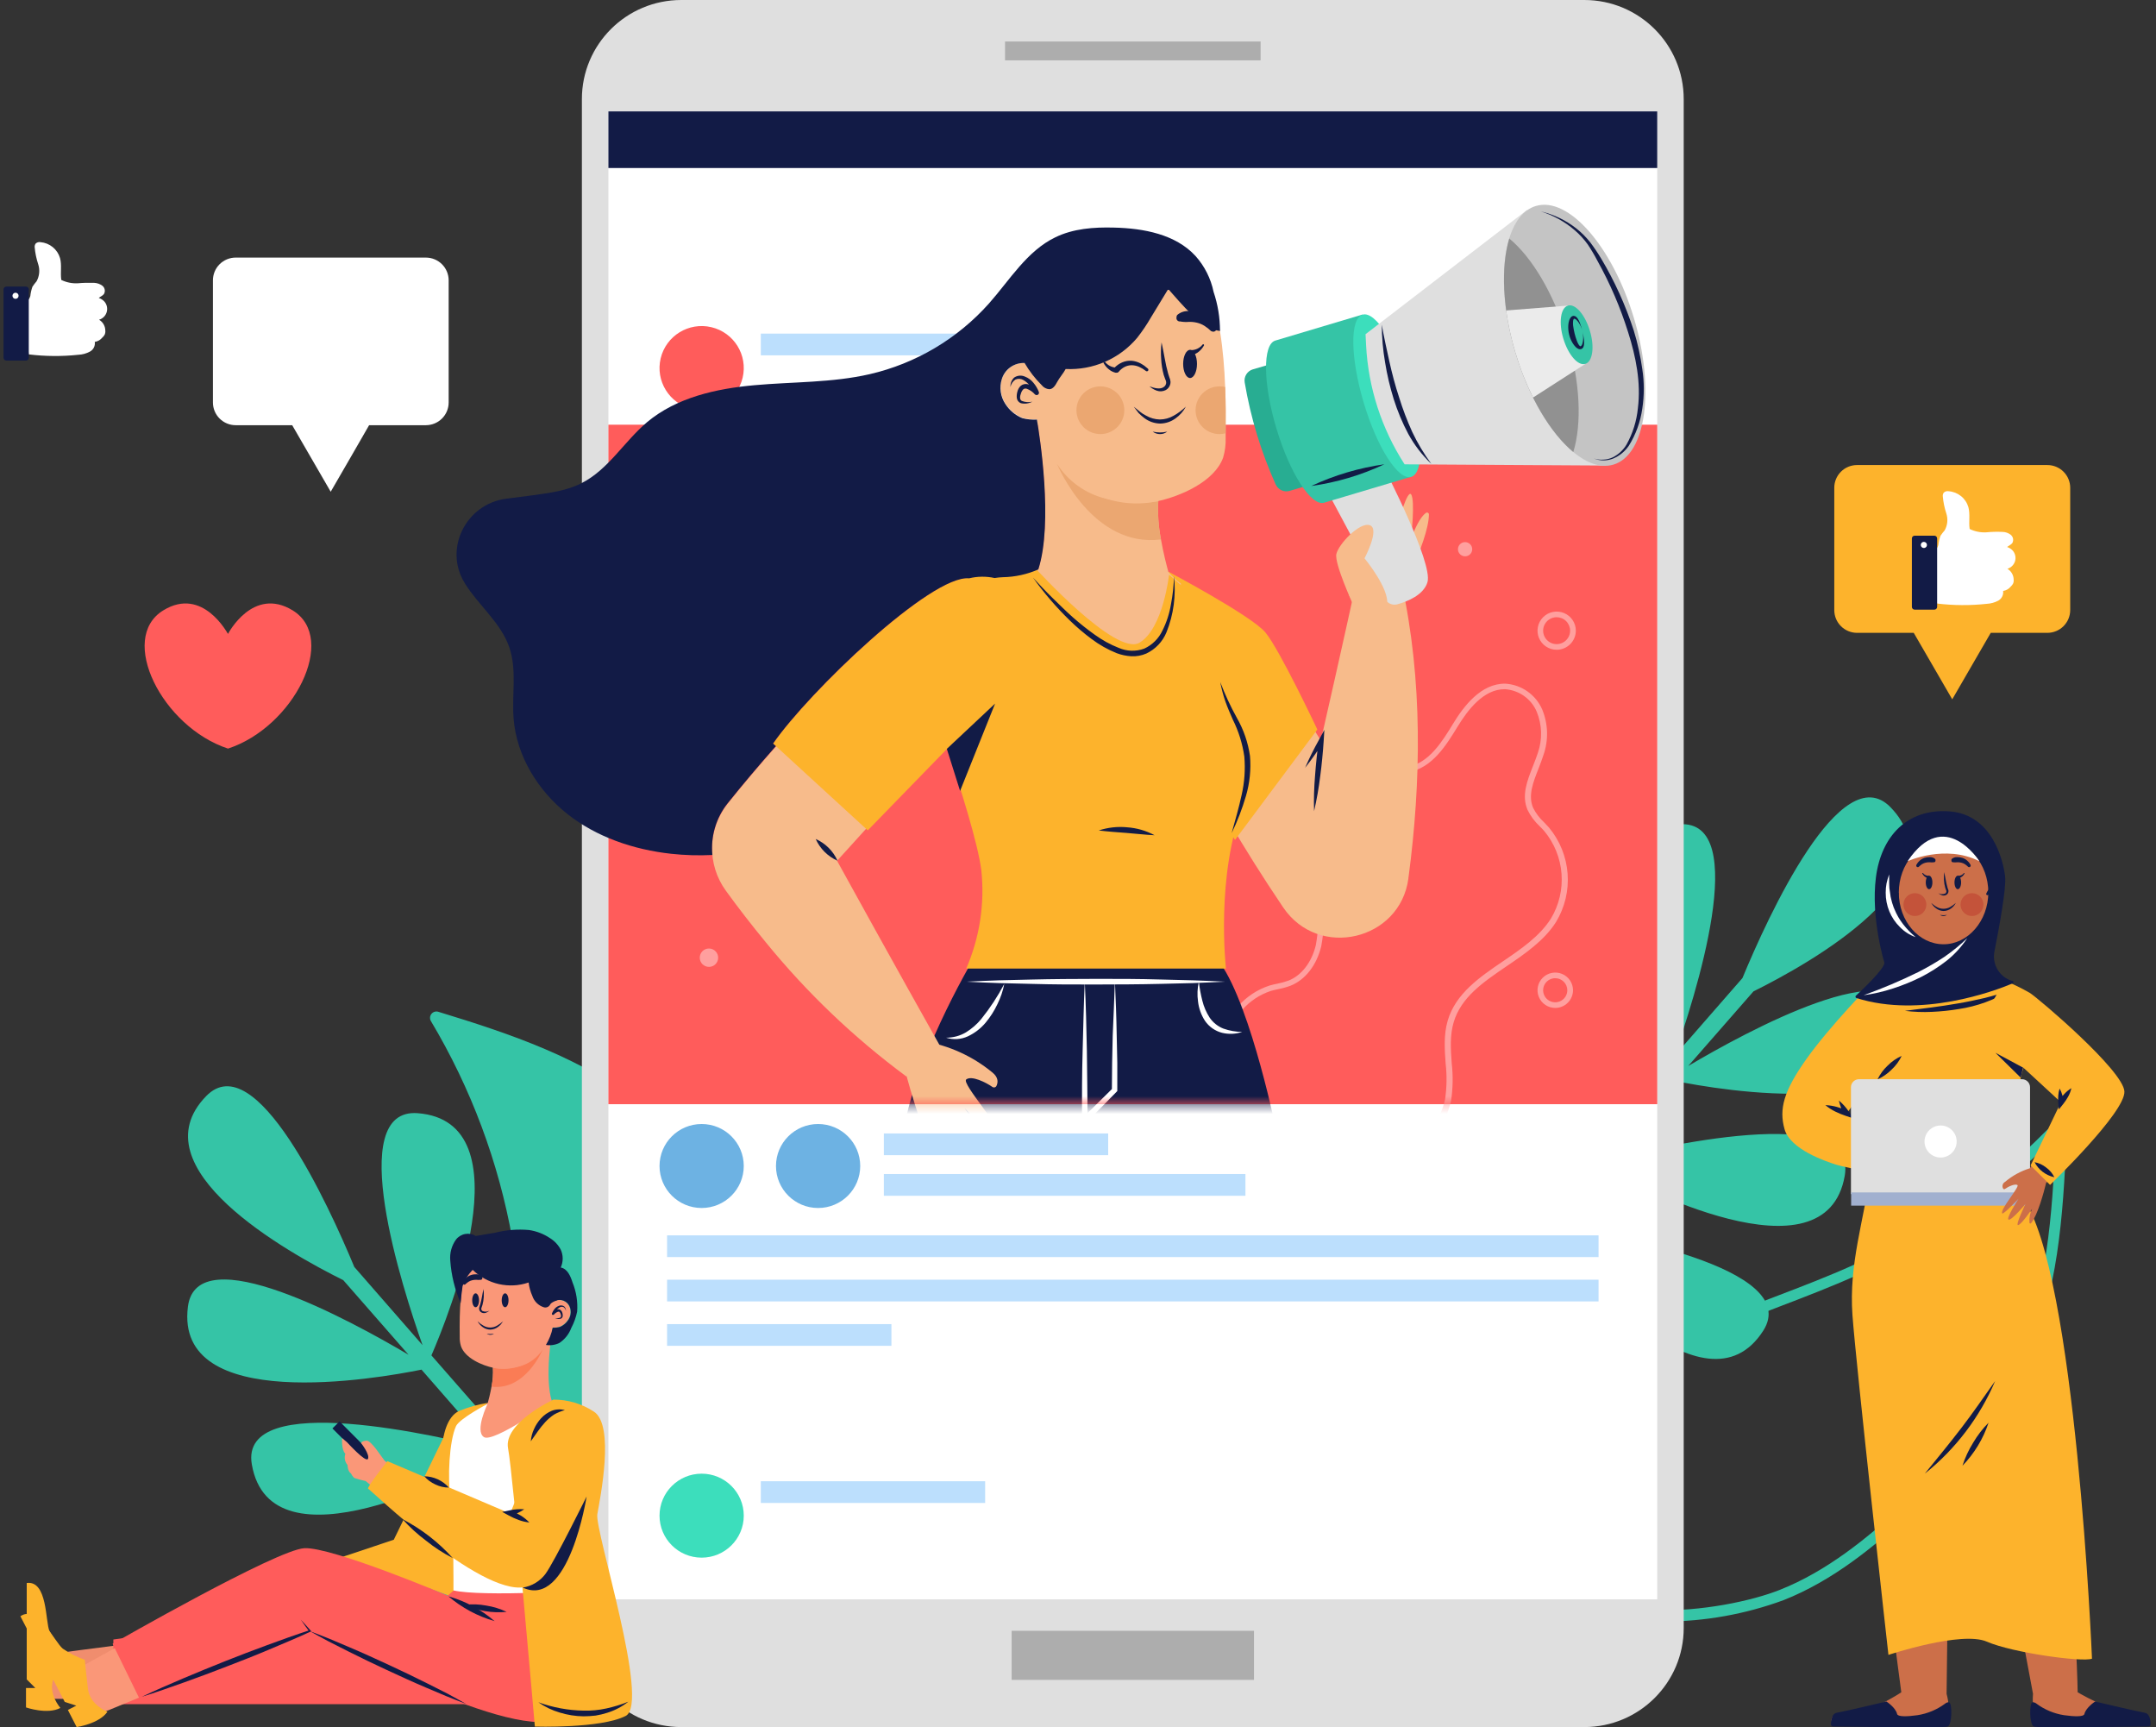 <svg width="241" height="193" viewBox="0 0 241 193" fill="none" xmlns="http://www.w3.org/2000/svg">
<rect x="0" y="0" width="241" height="193" fill="#333333" stroke="none"/>
<g clip-path="url(#clip0_5_1711)">
<path d="M156.62 115.133C162.309 109.588 169.986 127.721 172.64 134.646L177.958 128.563C174.236 124.137 160.805 107.03 171.822 102.696C179.407 99.715 179.233 120.46 178.971 127.401L186.152 119.184C184.3 114.921 175.424 93.067 187.689 92.117C195.906 91.482 189.389 111.711 187.144 118.038L194.772 109.3C197.606 102.468 205.79 84.508 211.326 90.211C219.15 98.254 202.264 107.682 196.004 110.788L188.713 119.124C195.137 115.323 212.361 105.9 213.369 113.742C214.916 125.766 192.201 121.791 187.259 120.803L179.478 129.687C184.888 128.297 207.675 122.921 206.209 131.382C204.101 143.568 182.78 132.424 178.927 130.296L173.386 136.633C173.419 136.726 173.446 136.807 173.473 136.878C179.576 137.796 201.632 141.646 197.088 148.722C190.582 158.845 175.92 141.635 172.612 137.519L160.336 151.563L158.914 150.33L171.37 136.085C165.175 132.815 148.6 122.948 156.62 115.133Z" fill="#35C4A6"/>
<path d="M186.016 181.21C179.761 181.21 173.664 179.499 171.408 174.367C166.444 163.066 179.756 153.127 188.403 149.032C191.672 147.485 195.099 146.176 198.412 144.91C201.436 143.754 204.564 142.564 207.544 141.196C215.451 137.572 222.629 132.545 228.729 126.359C228.915 126.169 229.155 126.04 229.417 125.989C229.679 125.938 229.95 125.968 230.195 126.075C230.439 126.182 230.645 126.36 230.785 126.586C230.925 126.813 230.993 127.076 230.979 127.342C230.619 136.031 230.015 144.443 226.566 152.144C223.956 157.977 219.635 163.549 212.982 169.62C209.549 172.754 204.907 176.637 199.36 178.82C195.087 180.39 190.57 181.199 186.016 181.21ZM208.051 142.287C205.032 143.672 201.888 144.872 198.848 146.035C195.579 147.294 192.151 148.592 188.92 150.124C180.671 154.029 167.926 163.424 172.52 173.873C176.334 182.519 192.729 180.135 198.935 177.674C204.275 175.567 208.808 171.777 212.159 168.714C218.698 162.74 222.915 157.309 225.46 151.634C228.816 144.128 229.415 135.83 229.769 127.277C229.772 127.254 229.767 127.232 229.755 127.213C229.743 127.195 229.725 127.181 229.704 127.173C229.688 127.162 229.669 127.156 229.65 127.156C229.63 127.156 229.611 127.162 229.595 127.173C223.397 133.477 216.096 138.599 208.051 142.287Z" fill="#35C4A6"/>
<path d="M77.766 147.414C72.083 141.869 64.406 160.003 61.747 166.927L56.429 160.844C60.151 156.418 73.582 139.311 62.565 134.977C54.98 131.996 55.154 152.742 55.416 159.682L48.224 151.465C50.076 147.197 58.952 125.349 46.687 124.398C38.47 123.763 44.987 143.987 47.232 150.32L39.604 141.581C36.765 134.749 28.581 116.79 23.045 122.492C15.226 130.524 32.112 139.952 38.372 143.059L45.668 151.395C39.244 147.593 22.015 138.171 21.007 146.013C19.465 158.037 42.175 154.061 47.117 153.057L54.882 161.958C49.471 160.567 26.685 155.191 28.15 163.652C30.265 175.839 51.607 164.695 55.432 162.566L60.974 168.904C60.974 168.996 60.913 169.078 60.886 169.148C54.784 170.066 32.727 173.916 37.277 180.993C43.777 191.116 58.44 173.906 61.747 169.789L74.023 183.833L75.445 182.6L63.006 168.355C69.201 165.097 85.754 155.213 77.766 147.414Z" fill="#35C4A6"/>
<path d="M57.274 138.487C55.739 129.876 52.652 121.613 48.163 114.098C48.093 113.974 48.061 113.832 48.073 113.69C48.084 113.548 48.138 113.413 48.227 113.302C48.316 113.191 48.437 113.109 48.573 113.067C48.709 113.025 48.855 113.025 48.992 113.066C57.05 115.526 65.185 118.258 71.74 123.498C77.483 128.087 81.662 134.36 85.106 140.834C87.645 145.624 89.868 150.69 90.522 156.04C91.437 163.551 89.111 179.718 79.624 181.212C67.735 183.085 61.742 167.874 60.009 158.896C58.75 152.146 58.478 145.243 57.274 138.487Z" fill="#35C4A6"/>
<path d="M47.602 28.785H26.352C26.017 28.784 25.685 28.85 25.376 28.977C25.066 29.105 24.785 29.292 24.547 29.528C24.311 29.764 24.123 30.045 23.995 30.353C23.867 30.662 23.802 30.993 23.802 31.327V44.974C23.802 45.308 23.867 45.639 23.995 45.948C24.123 46.257 24.311 46.537 24.547 46.773C24.785 47.009 25.066 47.197 25.376 47.324C25.685 47.452 26.017 47.517 26.352 47.516H32.662L34.662 50.97L36.966 54.951L39.271 50.97L41.26 47.516H47.602C48.279 47.516 48.927 47.248 49.405 46.772C49.884 46.295 50.152 45.648 50.152 44.974V31.311C50.148 30.639 49.877 29.997 49.4 29.524C48.922 29.051 48.276 28.785 47.602 28.785Z" fill="white"/>
<path d="M32.716 68.21C28.27 65.495 25.502 70.806 25.486 70.839C25.47 70.871 22.696 65.478 18.25 68.21C13.145 71.344 18.136 81.244 25.486 83.655C32.831 81.255 37.822 71.344 32.716 68.21Z" fill="#FF5C5B"/>
<path d="M3.206 39.602C5.053 39.828 6.919 39.843 8.769 39.645C9.217 39.625 9.655 39.505 10.05 39.292C10.242 39.189 10.397 39.03 10.495 38.835C10.592 38.641 10.627 38.421 10.595 38.206C10.93 38.156 11.233 37.981 11.444 37.717C11.548 37.626 11.634 37.518 11.701 37.397C11.765 37.252 11.789 37.093 11.771 36.935C11.77 36.691 11.704 36.452 11.582 36.241C11.46 36.03 11.285 35.853 11.074 35.73C11.275 35.67 11.457 35.562 11.606 35.415C11.754 35.268 11.863 35.086 11.924 34.886C11.984 34.687 11.994 34.475 11.952 34.27C11.911 34.066 11.818 33.875 11.684 33.715C11.511 33.521 11.289 33.377 11.041 33.297C11.221 33.134 11.477 33.052 11.619 32.857C11.704 32.71 11.735 32.539 11.706 32.372C11.677 32.205 11.59 32.054 11.461 31.945C11.191 31.738 10.864 31.62 10.524 31.608C9.908 31.586 9.291 31.602 8.677 31.657C8.046 31.687 7.418 31.558 6.851 31.282C6.731 30.473 6.928 29.625 6.71 28.838C6.568 28.357 6.285 27.931 5.896 27.614C5.507 27.297 5.031 27.105 4.53 27.062C4.433 27.043 4.333 27.048 4.239 27.075C4.144 27.103 4.057 27.152 3.985 27.22C3.903 27.337 3.864 27.479 3.876 27.622C3.933 28.274 4.067 28.917 4.274 29.539C4.374 29.851 4.409 30.179 4.377 30.505C4.345 30.831 4.247 31.147 4.089 31.434C3.921 31.626 3.766 31.829 3.626 32.042C3.508 32.374 3.429 32.719 3.391 33.069C3.304 33.411 3.037 33.769 2.688 33.731L3.206 39.602Z" fill="white"/>
<path d="M2.906 32.027H0.705C0.534 32.027 0.395 32.166 0.395 32.337V39.983C0.395 40.154 0.534 40.293 0.705 40.293H2.906C3.078 40.293 3.217 40.154 3.217 39.983V32.337C3.217 32.166 3.078 32.027 2.906 32.027Z" fill="#121B46"/>
<path d="M1.735 33.395C1.925 33.395 2.078 33.242 2.078 33.053C2.078 32.864 1.925 32.711 1.735 32.711C1.545 32.711 1.392 32.864 1.392 33.053C1.392 33.242 1.545 33.395 1.735 33.395Z" fill="white"/>
<path d="M228.86 51.969H207.582C207.248 51.969 206.916 52.035 206.607 52.162C206.298 52.29 206.017 52.477 205.781 52.714C205.545 52.95 205.357 53.23 205.23 53.538C205.102 53.846 205.037 54.177 205.038 54.51V68.18C205.038 68.853 205.306 69.499 205.783 69.975C206.26 70.451 206.907 70.72 207.582 70.721H213.919L215.919 74.17L218.224 78.151L220.528 74.17L222.528 70.721H228.86C229.535 70.72 230.183 70.452 230.661 69.975C231.139 69.499 231.408 68.853 231.41 68.18V54.51C231.41 53.836 231.141 53.19 230.663 52.713C230.184 52.236 229.536 51.969 228.86 51.969Z" fill="#FDB32C"/>
<path d="M216.524 67.445C218.371 67.667 220.237 67.678 222.087 67.477C222.534 67.454 222.971 67.334 223.367 67.124C223.556 67.018 223.709 66.858 223.806 66.664C223.903 66.471 223.94 66.253 223.912 66.038C224.247 65.988 224.551 65.813 224.762 65.549C224.865 65.458 224.952 65.35 225.018 65.229C225.083 65.084 225.107 64.925 225.089 64.767C225.086 64.524 225.02 64.285 224.898 64.074C224.776 63.863 224.602 63.686 224.392 63.562C224.592 63.501 224.775 63.392 224.923 63.244C225.071 63.096 225.181 62.914 225.242 62.715C225.301 62.515 225.311 62.304 225.269 62.101C225.227 61.897 225.135 61.707 225.002 61.547C224.828 61.353 224.607 61.209 224.359 61.129C224.539 60.966 224.795 60.884 224.936 60.689C225.02 60.542 225.051 60.371 225.022 60.204C224.993 60.038 224.907 59.887 224.778 59.776C224.512 59.564 224.182 59.446 223.841 59.44C223.225 59.413 222.608 59.429 221.994 59.489C221.364 59.519 220.736 59.39 220.169 59.114C220.049 58.299 220.245 57.485 220.027 56.665C219.883 56.181 219.595 55.752 219.201 55.436C218.807 55.12 218.325 54.931 217.82 54.894C217.724 54.875 217.624 54.88 217.529 54.907C217.434 54.935 217.347 54.984 217.276 55.052C217.193 55.169 217.154 55.311 217.167 55.454C217.223 56.105 217.354 56.749 217.559 57.371C217.661 57.682 217.698 58.011 217.667 58.337C217.636 58.663 217.538 58.979 217.379 59.266C217.211 59.457 217.054 59.658 216.911 59.869C216.793 60.201 216.715 60.545 216.676 60.895C216.589 61.237 216.322 61.596 215.968 61.563L216.524 67.445Z" fill="white"/>
<path d="M216.224 59.863H214.023C213.851 59.863 213.712 60.002 213.712 60.173V67.819C213.712 67.99 213.851 68.129 214.023 68.129H216.224C216.396 68.129 216.535 67.99 216.535 67.819V60.173C216.535 60.002 216.396 59.863 216.224 59.863Z" fill="#121B46"/>
<path d="M215.396 60.897C215.396 60.965 215.376 61.031 215.338 61.087C215.3 61.143 215.247 61.187 215.184 61.213C215.121 61.239 215.052 61.246 214.986 61.232C214.919 61.219 214.858 61.187 214.81 61.139C214.762 61.091 214.729 61.03 214.716 60.964C214.703 60.897 214.709 60.828 214.735 60.766C214.761 60.703 214.805 60.65 214.862 60.612C214.918 60.575 214.985 60.555 215.052 60.555C215.144 60.555 215.231 60.591 215.295 60.655C215.36 60.719 215.396 60.806 215.396 60.897Z" fill="white"/>
<path d="M217.69 181.195H211.5C211.979 184.997 212.366 187.886 212.53 189.113C212.53 189.113 208.209 192.035 205.277 191.655C205.197 191.643 205.115 191.652 205.04 191.682C204.964 191.711 204.898 191.76 204.847 191.823C204.755 191.945 204.711 192.096 204.722 192.247C204.733 192.399 204.799 192.542 204.907 192.649C204.95 192.7 205.003 192.74 205.063 192.767C205.124 192.795 205.189 192.808 205.256 192.806H216.916C217.128 192.807 217.332 192.732 217.492 192.594C217.653 192.456 217.758 192.266 217.788 192.057C217.903 191.13 217.836 190.189 217.592 189.287L217.69 181.195Z" fill="#CC6F49"/>
<path d="M210.868 190.145C210.868 190.145 211.898 190.818 212.056 191.529C212.137 191.888 213.26 191.823 214.35 191.671C215.454 191.497 216.501 191.061 217.401 190.4C217.526 190.29 217.686 190.227 217.853 190.221C218.251 190.302 218.207 192.713 217.733 192.936C217.259 193.159 206.596 192.936 204.902 192.936C204.839 192.936 204.78 192.911 204.736 192.868C204.692 192.824 204.667 192.764 204.667 192.702C204.667 192.295 204.733 191.481 205.354 191.394C206.187 191.252 210.868 190.145 210.868 190.145Z" fill="#121B46"/>
<path d="M231.927 181.195H225.737L227.252 189.287C227.173 190.221 227.273 191.161 227.546 192.057C227.616 192.269 227.749 192.456 227.929 192.59C228.108 192.724 228.325 192.799 228.549 192.806H238.237C238.237 192.394 238.237 191.981 238.237 191.568C235.512 191.063 232.243 189.113 232.243 189.113C232.232 187.908 232.112 184.991 231.927 181.195Z" fill="#CC6F49"/>
<path d="M234.194 190.145C234.194 190.145 233.164 190.818 233.001 191.529C232.924 191.888 231.802 191.823 230.712 191.671C229.607 191.498 228.56 191.062 227.661 190.4C227.535 190.29 227.376 190.227 227.209 190.221C226.811 190.302 226.854 192.713 227.328 192.936C227.802 193.159 238.466 192.936 240.16 192.936C240.222 192.936 240.282 192.911 240.326 192.868C240.37 192.824 240.395 192.764 240.395 192.702C240.395 192.295 240.329 191.481 239.708 191.394C238.874 191.252 234.194 190.145 234.194 190.145Z" fill="#121B46"/>
<path d="M210.323 108.897C210.323 108.897 206.727 112.156 207.054 114.801C207.381 117.445 209.794 125.45 209.081 130.935C208.367 136.421 206.651 141.167 207.07 146.967C207.49 152.767 211.091 184.934 211.091 184.934C211.091 184.934 219.264 182.219 222.098 183.457C224.931 184.695 232.783 185.776 233.845 185.358C233.845 185.358 232.047 142.009 226.119 133.89C226.119 133.89 225.062 122.235 226.092 119.623C227.121 117.011 225.852 109.815 223.236 108.946C220.621 108.077 210.323 108.897 210.323 108.897Z" fill="#FDB32C"/>
<path d="M212.933 112.961C214.933 112.711 216.9 112.477 218.856 112.135C219.837 111.972 220.801 111.766 221.765 111.543C222.73 111.321 223.678 111 224.637 110.707C222.902 111.761 220.974 112.459 218.965 112.76C217.968 112.927 216.962 113.032 215.952 113.075C214.944 113.124 213.934 113.086 212.933 112.961Z" fill="#121B46"/>
<path d="M215.194 164.634C216.567 162.945 217.919 161.3 219.237 159.584C220.556 157.867 221.76 156.108 223.019 154.332C221.302 158.361 218.614 161.905 215.194 164.651V164.634Z" fill="#121B46"/>
<path d="M219.368 163.795C219.657 162.895 220.056 162.034 220.556 161.231C221.035 160.414 221.615 159.661 222.283 158.988C221.685 160.788 220.689 162.431 219.368 163.795Z" fill="#121B46"/>
<path d="M219.526 131.578C219.564 131.078 216.257 130.193 216.366 129.856C216.475 129.52 217.325 129.438 217.766 129.454C217.787 129.456 217.808 129.453 217.828 129.446C217.847 129.438 217.865 129.427 217.88 129.412C217.894 129.397 217.905 129.379 217.912 129.359C217.919 129.339 217.921 129.318 217.919 129.297C217.919 129.112 217.788 128.846 217.325 128.797C216.263 128.672 215.188 128.755 214.159 129.042L210.345 126.945C209.958 128.249 209.604 129.574 209.108 130.812C210.582 131.099 212.072 131.297 213.57 131.404C214.388 132.153 216.366 133.918 217.466 134.255C217.486 134.263 217.507 134.264 217.527 134.26C217.547 134.255 217.566 134.244 217.58 134.229C217.594 134.214 217.603 134.195 217.606 134.174C217.609 134.154 217.606 134.133 217.597 134.114C217.532 133.929 217.292 133.571 216.507 132.979C216.507 132.979 218.452 133.794 218.801 133.647C219.15 133.5 216.834 132.121 216.834 132.121C216.834 132.121 219.112 132.805 219.357 132.555C219.602 132.306 217.15 131.219 217.15 131.219C217.15 131.219 219.51 131.779 219.526 131.578Z" fill="#CC6F49"/>
<path d="M209.162 109.953C209.162 109.953 204.558 114.645 201.965 118.284C199.371 121.923 198.843 123.927 199.48 126.191C200.118 128.456 204.084 129.781 205.245 130.15C206.405 130.52 212.127 131.573 212.127 131.573L213.075 128.195L206.465 124.394L213.238 114.694L209.162 109.953Z" fill="#FDB32C"/>
<path d="M204.041 123.5C204.478 123.516 204.911 123.583 205.332 123.701C205.741 123.814 206.142 123.955 206.531 124.125L206.166 124.57C205.883 124.075 205.675 123.54 205.55 122.984C205.988 123.348 206.37 123.775 206.683 124.25L207.201 124.994L206.313 124.695C205.91 124.561 205.517 124.4 205.136 124.212C204.744 124.018 204.376 123.78 204.041 123.5Z" fill="#121B46"/>
<path d="M209.876 120.619C210.152 120.041 210.535 119.52 211.004 119.082C211.455 118.626 211.987 118.258 212.573 117.996C212.297 118.573 211.915 119.092 211.445 119.528C210.994 119.984 210.462 120.354 209.876 120.619Z" fill="#121B46"/>
<path d="M207.822 120.602H226.021C226.259 120.602 226.488 120.696 226.657 120.864C226.825 121.032 226.92 121.26 226.92 121.498V133.446H206.901V121.498C206.901 121.378 206.925 121.26 206.972 121.15C207.018 121.04 207.086 120.94 207.172 120.856C207.258 120.773 207.36 120.707 207.471 120.664C207.583 120.62 207.702 120.599 207.822 120.602Z" fill="#DFDFDF"/>
<path d="M226.92 133.254H206.923V134.731H226.92V133.254Z" fill="#A1B0CF"/>
<path d="M218.72 127.566C218.72 127.92 218.614 128.267 218.416 128.561C218.219 128.856 217.938 129.086 217.61 129.221C217.281 129.357 216.919 129.392 216.571 129.323C216.222 129.254 215.901 129.083 215.65 128.833C215.399 128.582 215.227 128.263 215.158 127.915C215.089 127.568 215.124 127.207 215.26 126.88C215.396 126.552 215.627 126.272 215.922 126.075C216.218 125.879 216.566 125.773 216.921 125.773C217.398 125.773 217.856 125.962 218.193 126.298C218.53 126.634 218.72 127.09 218.72 127.566Z" fill="white"/>
<path d="M228.075 130.767L227.737 130.349L227.497 130.403L227.121 130.164C227.007 130.37 226.936 130.506 226.914 130.55C225.891 130.866 224.942 131.385 224.125 132.076C224.062 132.11 224.006 132.156 223.961 132.212C223.916 132.267 223.882 132.331 223.862 132.4C223.841 132.468 223.835 132.54 223.843 132.612C223.85 132.683 223.872 132.752 223.907 132.814C223.916 132.833 223.929 132.849 223.946 132.862C223.962 132.875 223.981 132.884 224.001 132.888C224.022 132.893 224.043 132.893 224.063 132.889C224.083 132.885 224.103 132.876 224.119 132.863C224.479 132.608 225.247 132.244 225.514 132.434C225.781 132.624 223.509 135.204 223.814 135.6C223.934 135.758 225.623 133.971 225.623 133.971C225.623 133.971 224.174 136.219 224.533 136.295C224.893 136.371 226.408 134.552 226.408 134.552C226.408 134.552 225.225 136.974 225.596 136.904C225.966 136.833 227.149 135.09 227.149 135.09C226.913 135.572 226.812 136.108 226.854 136.643C226.858 136.663 226.867 136.681 226.881 136.696C226.895 136.711 226.913 136.721 226.933 136.726C226.952 136.73 226.973 136.729 226.992 136.722C227.011 136.715 227.028 136.703 227.04 136.686C227.77 135.801 228.462 133.249 228.723 132.173C228.979 131.983 229.219 131.777 229.47 131.576C228.996 131.332 228.533 131.049 228.075 130.767Z" fill="#CC6F49"/>
<path d="M224.081 109.582C225.045 109.977 225.983 110.434 226.887 110.951C227.89 111.586 237.36 119.64 237.469 121.975C237.578 124.31 229.159 132.413 229.159 132.413L226.98 130.241L230.369 123.181L221.161 114.692L224.081 109.582Z" fill="#FDB32C"/>
<path d="M231.54 121.605C231.466 121.936 231.345 122.254 231.181 122.55C231.021 122.836 230.839 123.108 230.636 123.365L230.14 123.984L230.075 123.218C230.056 122.958 230.056 122.697 230.075 122.436C230.092 122.167 230.143 121.9 230.227 121.643C230.361 121.879 230.463 122.131 230.532 122.393C230.608 122.641 230.663 122.896 230.696 123.153L230.151 123.001C230.333 122.731 230.537 122.477 230.761 122.241C230.99 121.994 231.252 121.78 231.54 121.605Z" fill="#121B46"/>
<path d="M227.416 129.872C227.893 129.959 228.341 130.164 228.718 130.469C229.109 130.752 229.425 131.124 229.639 131.555C229.165 131.454 228.72 131.249 228.335 130.955C227.951 130.661 227.637 130.285 227.416 129.855V129.872Z" fill="#121B46"/>
<path d="M226.146 119.31L223.051 117.648L225.868 120.418L226.146 119.31Z" fill="#121B46"/>
<path d="M223.847 99.188C223.764 98.906 223.581 98.665 223.332 98.509C223.083 98.353 222.786 98.293 222.495 98.341C222.757 90.71 216.377 91.742 216.377 91.742C212.372 92.084 211.914 96.326 211.947 98.487C211.846 98.425 211.738 98.375 211.625 98.341C211.335 98.29 211.036 98.349 210.787 98.506C210.537 98.662 210.354 98.905 210.274 99.188C210.21 99.409 210.195 99.641 210.231 99.868C210.267 100.095 210.352 100.311 210.481 100.502C210.699 100.842 211.017 101.108 211.391 101.262C211.619 101.321 211.853 101.348 212.088 101.344C212.704 106.329 217.237 105.84 217.237 105.84C221.171 106.031 222.19 103.293 222.419 101.322C222.524 101.309 222.628 101.289 222.73 101.262C223.104 101.108 223.422 100.842 223.64 100.502C223.767 100.311 223.852 100.094 223.888 99.867C223.923 99.641 223.909 99.409 223.847 99.188Z" fill="#CC6F49"/>
<path d="M220.43 102.365C221.138 102.365 221.711 101.794 221.711 101.089C221.711 100.384 221.138 99.812 220.43 99.812C219.723 99.812 219.15 100.384 219.15 101.089C219.15 101.794 219.723 102.365 220.43 102.365Z" fill="#C4533A"/>
<path d="M214.05 102.365C214.757 102.365 215.33 101.794 215.33 101.089C215.33 100.384 214.757 99.812 214.05 99.812C213.343 99.812 212.769 100.384 212.769 101.089C212.769 101.794 213.343 102.365 214.05 102.365Z" fill="#C4533A"/>
<path d="M218.845 99.369C219.049 99.369 219.215 99.031 219.215 98.614C219.215 98.197 219.049 97.859 218.845 97.859C218.64 97.859 218.474 98.197 218.474 98.614C218.474 99.031 218.64 99.369 218.845 99.369Z" fill="#121B46"/>
<path d="M219.597 97.618C219.536 97.741 219.451 97.85 219.346 97.939C219.237 98.038 219.104 98.107 218.959 98.139C218.942 98.143 218.924 98.144 218.906 98.141C218.888 98.138 218.871 98.131 218.856 98.122C218.841 98.112 218.828 98.1 218.817 98.085C218.807 98.07 218.8 98.054 218.796 98.036C218.792 98.019 218.791 98.001 218.794 97.983C218.797 97.965 218.804 97.948 218.814 97.933C218.823 97.918 218.836 97.905 218.85 97.895C218.865 97.884 218.882 97.877 218.899 97.873H218.932C219.047 97.868 219.16 97.838 219.262 97.786C219.365 97.733 219.455 97.659 219.526 97.569C219.53 97.565 219.534 97.561 219.539 97.558C219.544 97.556 219.55 97.555 219.556 97.555C219.562 97.555 219.567 97.556 219.573 97.558C219.578 97.561 219.582 97.565 219.586 97.569C219.593 97.575 219.597 97.583 219.599 97.592C219.601 97.601 219.6 97.61 219.597 97.618Z" fill="#121B46"/>
<path d="M215.636 99.369C215.84 99.369 216.006 99.031 216.006 98.614C216.006 98.197 215.84 97.859 215.636 97.859C215.431 97.859 215.265 98.197 215.265 98.614C215.265 99.031 215.431 99.369 215.636 99.369Z" fill="#121B46"/>
<path d="M214.954 97.57C215.026 97.66 215.116 97.733 215.218 97.786C215.321 97.838 215.433 97.868 215.548 97.874C215.566 97.872 215.585 97.874 215.602 97.88C215.619 97.886 215.635 97.896 215.648 97.908C215.661 97.92 215.672 97.935 215.679 97.952C215.686 97.968 215.69 97.986 215.69 98.004C215.691 98.022 215.688 98.04 215.682 98.056C215.676 98.073 215.666 98.089 215.654 98.102C215.642 98.115 215.627 98.126 215.611 98.133C215.595 98.14 215.577 98.145 215.559 98.145H215.521C215.376 98.112 215.241 98.043 215.129 97.944C215.027 97.853 214.943 97.744 214.878 97.624C214.87 97.616 214.866 97.605 214.866 97.594C214.866 97.583 214.87 97.572 214.878 97.564C214.886 97.558 214.895 97.555 214.905 97.555C214.915 97.555 214.925 97.558 214.933 97.564L214.954 97.57Z" fill="#121B46"/>
<path d="M218.627 100.898C218.498 101.149 218.311 101.365 218.082 101.528C217.841 101.704 217.552 101.801 217.254 101.805C216.956 101.798 216.668 101.697 216.431 101.518C216.314 101.435 216.206 101.341 216.11 101.235C216.022 101.127 215.935 101.012 215.859 100.898C215.973 100.98 216.077 101.067 216.186 101.154C216.295 101.241 216.404 101.311 216.524 101.371C216.747 101.494 216.998 101.558 217.254 101.556C217.512 101.554 217.765 101.487 217.989 101.36C218.219 101.231 218.433 101.076 218.627 100.898Z" fill="#121B46"/>
<path d="M217.63 102.234C217.519 102.322 217.382 102.37 217.24 102.37C217.099 102.37 216.961 102.322 216.851 102.234C216.978 102.262 217.107 102.276 217.237 102.278C217.369 102.279 217.501 102.265 217.63 102.234Z" fill="#121B46"/>
<path d="M216.317 95.994C216.158 95.854 215.951 95.778 215.739 95.782C215.532 95.775 215.326 95.802 215.129 95.864C214.929 95.931 214.744 96.036 214.584 96.174C214.434 96.305 214.31 96.463 214.219 96.641C214.207 96.661 214.2 96.684 214.197 96.707C214.195 96.731 214.197 96.755 214.203 96.778C214.21 96.8 214.221 96.821 214.236 96.84C214.251 96.858 214.269 96.874 214.29 96.885C214.322 96.902 214.359 96.909 214.395 96.904C214.431 96.899 214.465 96.883 214.491 96.858C214.602 96.748 214.725 96.649 214.856 96.564C214.982 96.49 215.118 96.435 215.26 96.402C215.404 96.368 215.553 96.353 215.701 96.358C215.855 96.379 216.01 96.379 216.164 96.358H216.213C216.261 96.347 216.302 96.317 216.327 96.275C216.353 96.233 216.361 96.183 216.349 96.135C216.354 96.111 216.354 96.086 216.348 96.061C216.343 96.037 216.332 96.014 216.317 95.994Z" fill="#121B46"/>
<path d="M218.164 95.994C218.321 95.855 218.525 95.78 218.736 95.783C218.944 95.775 219.153 95.802 219.352 95.864C219.552 95.929 219.738 96.034 219.896 96.174C220.048 96.305 220.174 96.463 220.267 96.641C220.289 96.683 220.294 96.731 220.28 96.777C220.267 96.823 220.237 96.861 220.196 96.885C220.163 96.903 220.125 96.909 220.088 96.904C220.051 96.9 220.016 96.883 219.989 96.858C219.879 96.746 219.757 96.648 219.624 96.565C219.5 96.488 219.363 96.433 219.221 96.402C219.078 96.368 218.931 96.353 218.785 96.358C218.629 96.379 218.472 96.379 218.316 96.358H218.273C218.249 96.353 218.226 96.343 218.206 96.329C218.186 96.315 218.169 96.297 218.156 96.276C218.144 96.255 218.135 96.232 218.132 96.208C218.128 96.184 218.13 96.159 218.136 96.136C218.128 96.112 218.127 96.086 218.132 96.061C218.136 96.037 218.147 96.014 218.164 95.994Z" fill="#121B46"/>
<path d="M217.325 97.457C217.39 97.745 217.439 98.027 217.494 98.304C217.541 98.582 217.602 98.858 217.679 99.13C217.679 99.195 217.717 99.26 217.739 99.325C217.776 99.402 217.798 99.485 217.804 99.57C217.807 99.662 217.783 99.752 217.736 99.831C217.688 99.91 217.619 99.974 217.537 100.015C217.464 100.052 217.383 100.074 217.3 100.079C217.218 100.084 217.135 100.071 217.058 100.042C216.916 99.99 216.785 99.913 216.671 99.814C216.788 99.877 216.918 99.913 217.051 99.92C217.184 99.926 217.316 99.903 217.439 99.852C217.482 99.822 217.517 99.781 217.54 99.733C217.563 99.686 217.573 99.633 217.57 99.581C217.561 99.521 217.54 99.464 217.51 99.412C217.483 99.341 217.461 99.271 217.439 99.2C217.36 98.917 217.313 98.625 217.297 98.331C217.279 98.04 217.288 97.747 217.325 97.457Z" fill="#121B46"/>
<path d="M210.715 99.595C210.709 99.502 210.723 99.41 210.757 99.323C210.791 99.237 210.844 99.159 210.911 99.095C210.992 99.034 211.089 98.996 211.19 98.987C211.291 98.977 211.393 98.996 211.484 99.041C211.665 99.109 211.825 99.223 211.947 99.372C212.068 99.517 212.165 99.68 212.235 99.856C212.242 99.871 212.246 99.887 212.246 99.904C212.246 99.921 212.243 99.937 212.236 99.953C212.23 99.968 212.22 99.982 212.208 99.993C212.195 100.005 212.181 100.013 212.165 100.019C212.145 100.033 212.121 100.041 212.097 100.041C212.072 100.041 212.048 100.033 212.028 100.019C211.914 99.885 211.768 99.782 211.603 99.72C211.576 99.706 211.547 99.699 211.516 99.699C211.486 99.699 211.456 99.706 211.429 99.72C211.37 99.774 211.325 99.841 211.298 99.915C211.233 100.084 211.195 100.274 211.336 100.355C211.511 100.417 211.7 100.431 211.881 100.393C211.692 100.492 211.474 100.521 211.266 100.475C211.207 100.449 211.155 100.409 211.117 100.357C211.079 100.306 211.055 100.245 211.048 100.181C211.038 100.07 211.051 99.957 211.086 99.85C211.116 99.732 211.178 99.625 211.266 99.541C211.319 99.498 211.382 99.468 211.449 99.454C211.516 99.439 211.586 99.441 211.652 99.459C211.865 99.531 212.054 99.661 212.197 99.834L211.985 99.959C211.88 99.657 211.674 99.4 211.402 99.231C211.335 99.196 211.262 99.178 211.187 99.178C211.112 99.178 211.038 99.196 210.971 99.231C210.845 99.318 210.754 99.447 210.715 99.595Z" fill="#121B46"/>
<path d="M223.547 99.595C223.553 99.502 223.539 99.41 223.505 99.323C223.471 99.237 223.419 99.159 223.351 99.095C223.27 99.034 223.174 98.996 223.073 98.987C222.972 98.977 222.87 98.996 222.779 99.041C222.598 99.109 222.438 99.223 222.316 99.372C222.195 99.517 222.097 99.68 222.027 99.856C222.02 99.871 222.016 99.887 222.016 99.904C222.016 99.921 222.019 99.937 222.026 99.953C222.033 99.968 222.042 99.982 222.055 99.993C222.067 100.005 222.082 100.013 222.098 100.019C222.117 100.033 222.141 100.041 222.166 100.041C222.19 100.041 222.214 100.033 222.234 100.019C222.348 99.885 222.494 99.782 222.659 99.72C222.686 99.706 222.716 99.699 222.746 99.699C222.776 99.699 222.806 99.706 222.833 99.72C222.892 99.774 222.937 99.841 222.964 99.915C223.029 100.084 223.068 100.274 222.926 100.355C222.751 100.418 222.563 100.431 222.381 100.393C222.57 100.492 222.788 100.521 222.997 100.475C223.056 100.449 223.107 100.409 223.145 100.357C223.184 100.306 223.208 100.245 223.215 100.181C223.225 100.07 223.212 99.957 223.177 99.85C223.147 99.732 223.085 99.625 222.997 99.541C222.943 99.498 222.88 99.468 222.813 99.454C222.746 99.439 222.676 99.441 222.61 99.459C222.397 99.531 222.208 99.661 222.065 99.834L222.278 99.959C222.382 99.657 222.588 99.4 222.861 99.231C222.927 99.196 223.001 99.178 223.076 99.178C223.151 99.178 223.225 99.196 223.291 99.231C223.418 99.318 223.508 99.447 223.547 99.595Z" fill="#121B46"/>
<path d="M224.947 109.606H224.877C224.2 109.391 223.627 108.932 223.271 108.32C222.914 107.708 222.799 106.985 222.948 106.293C223.449 103.767 224.283 99.233 224.136 97.951C223.923 96.159 222.708 91.043 217.946 90.674C213.184 90.305 210.274 93.471 209.691 98.054C209.108 102.638 210.644 107.602 210.644 107.602C210.595 108.318 208.171 110.61 207.457 111.267C207.437 111.286 207.422 111.31 207.413 111.336C207.405 111.363 207.404 111.391 207.41 111.418C207.416 111.445 207.429 111.47 207.448 111.49C207.467 111.51 207.49 111.525 207.517 111.533C214.72 113.804 222.926 110.762 224.953 109.904C224.988 109.897 225.019 109.878 225.041 109.85C225.063 109.823 225.075 109.788 225.074 109.753C225.073 109.717 225.06 109.683 225.037 109.656C225.014 109.63 224.982 109.612 224.947 109.606ZM217.254 105.522C214.491 105.522 212.252 102.937 212.252 99.749C212.252 96.561 214.469 93.954 217.254 93.954C220.038 93.954 222.256 96.539 222.256 99.727C222.256 102.915 219.978 105.522 217.254 105.522Z" fill="#121B46"/>
<path d="M208.318 111.217C210.415 110.465 212.467 109.595 214.464 108.61C215.448 108.108 216.403 107.551 217.325 106.943C218.241 106.313 219.103 105.608 219.902 104.836C219.279 105.784 218.511 106.629 217.624 107.34C216.728 108.041 215.767 108.656 214.753 109.175C213.741 109.682 212.692 110.11 211.614 110.457C210.542 110.812 209.438 111.066 208.318 111.217Z" fill="white"/>
<path d="M214.137 104.726C213.47 104.494 212.868 104.109 212.377 103.602C211.865 103.102 211.461 102.503 211.189 101.842C210.919 101.18 210.782 100.472 210.786 99.757C210.784 99.407 210.815 99.058 210.879 98.714C210.954 98.375 211.053 98.041 211.173 97.715C211.173 98.068 211.173 98.399 211.173 98.736C211.173 99.073 211.2 99.404 211.266 99.724L211.336 100.213L211.451 100.685C211.487 100.842 211.535 100.997 211.593 101.147C211.635 101.302 211.692 101.453 211.761 101.598C212.005 102.201 212.332 102.767 212.731 103.281C213.145 103.813 213.616 104.298 214.137 104.726Z" fill="white"/>
<path d="M213.238 96.238C213.238 96.238 217.439 94.316 221.253 96.238C221.253 96.238 217.363 90.069 213.238 96.238Z" fill="white"/>
<path d="M177.097 0H76.154C70.018 0 65.044 4.958 65.044 11.073V181.927C65.044 188.042 70.018 193 76.154 193H177.097C183.233 193 188.207 188.042 188.207 181.927V11.073C188.207 4.958 183.233 0 177.097 0Z" fill="#DFDFDF"/>
<path d="M140.912 4.637H112.344V6.744H140.912V4.637Z" fill="#ADADAD"/>
<path d="M140.171 182.242H113.085V187.727H140.171V182.242Z" fill="#ADADAD"/>
<path d="M185.248 12.449H68.008V178.724H185.248V12.449Z" fill="white"/>
<path d="M185.248 12.449H68.008V18.776H185.248V12.449Z" fill="#121B46"/>
<path d="M78.431 134.994C81.031 134.994 83.139 132.893 83.139 130.302C83.139 127.71 81.031 125.609 78.431 125.609C75.831 125.609 73.723 127.71 73.723 130.302C73.723 132.893 75.831 134.994 78.431 134.994Z" fill="#6DB2E3"/>
<path d="M78.431 174.068C81.031 174.068 83.139 171.967 83.139 169.376C83.139 166.784 81.031 164.684 78.431 164.684C75.831 164.684 73.723 166.784 73.723 169.376C73.723 171.967 75.831 174.068 78.431 174.068Z" fill="#3CDEBC"/>
<path d="M91.448 134.994C94.048 134.994 96.156 132.893 96.156 130.302C96.156 127.71 94.048 125.609 91.448 125.609C88.848 125.609 86.74 127.71 86.74 130.302C86.74 132.893 88.848 134.994 91.448 134.994Z" fill="#6DB2E3"/>
<path d="M123.874 126.664H98.799V129.092H123.874V126.664Z" fill="#BCDFFD"/>
<path d="M178.688 138.051H74.568V140.478H178.688V138.051Z" fill="#BCDFFD"/>
<path d="M178.688 143.008H74.568V145.435H178.688V143.008Z" fill="#BCDFFD"/>
<path d="M99.643 147.969H74.568V150.396H99.643V147.969Z" fill="#BCDFFD"/>
<path d="M110.121 165.527H85.046V167.955H110.121V165.527Z" fill="#BCDFFD"/>
<path d="M83.012 42.211C83.612 39.69 82.047 37.161 79.517 36.563C76.987 35.966 74.45 37.526 73.85 40.047C73.251 42.569 74.816 45.098 77.346 45.695C79.876 46.293 82.413 44.733 83.012 42.211Z" fill="#FF5C5B"/>
<path d="M110.121 37.281H85.046V39.709H110.121V37.281Z" fill="#BCDFFD"/>
<path d="M139.217 131.199H98.799V133.627H139.217V131.199Z" fill="#BCDFFD"/>
<path d="M185.248 47.461H68.008V123.394H185.248V47.461Z" fill="#FF5C5B"/>
<mask id="mask0_5_1711" style="mask-type:luminance" maskUnits="userSpaceOnUse" x="45" y="21" width="146" height="103">
<path d="M185.248 123.394H68.008V108.416L45.592 62.107L59.121 24.005L190.114 21.094L185.248 107.362V123.394Z" fill="white"/>
</mask>
<g mask="url(#mask0_5_1711)">
<path d="M152.735 130.186C148.97 130.186 145.162 128.442 142.17 127.074C138.253 125.282 135.735 120.421 136.558 116.239C136.818 114.837 137.452 113.529 138.393 112.455C139.335 111.381 140.549 110.58 141.909 110.135C142.192 110.054 142.454 109.988 142.77 109.929C143.199 109.846 143.622 109.729 144.034 109.581C145.489 109.011 146.633 107.523 147.085 105.611C147.394 103.925 147.453 102.204 147.259 100.501V100.213C147.074 97.286 146.987 94.19 148.055 91.35C149.047 88.732 151.488 85.973 154.724 85.734C155.111 85.702 155.503 85.734 155.879 85.734C156.394 85.762 156.911 85.74 157.421 85.669C159.748 85.257 161.235 82.834 162.418 80.89C163.6 78.946 165.535 76.361 168.27 76.399C169.158 76.455 170.014 76.755 170.742 77.266C171.47 77.777 172.042 78.478 172.394 79.293C173.059 80.907 173.109 82.707 172.536 84.355C172.378 84.855 172.176 85.365 171.991 85.859C171.37 87.429 170.787 88.906 171.376 90.28C171.687 90.892 172.106 91.444 172.612 91.909C172.792 92.099 172.977 92.295 173.157 92.49C174.363 93.949 175.087 95.743 175.228 97.628C175.37 99.512 174.922 101.394 173.947 103.015C172.623 105.112 170.477 106.572 168.406 107.979C165.791 109.76 163.317 111.438 162.489 114.252C162.058 115.712 162.162 117.233 162.276 118.835C162.436 120.226 162.41 121.632 162.2 123.017C161.88 124.451 161.213 125.785 160.258 126.904C159.302 128.023 158.087 128.892 156.718 129.436C155.454 129.949 154.1 130.204 152.735 130.186ZM155.345 86.353C155.144 86.353 154.953 86.353 154.757 86.353C151.798 86.576 149.553 89.129 148.633 91.562C147.608 94.277 147.695 97.308 147.875 100.164V100.446C148.078 102.211 148.015 103.995 147.69 105.742C147.183 107.86 145.897 109.51 144.246 110.157C143.804 110.322 143.348 110.449 142.884 110.537C142.612 110.597 142.339 110.656 142.067 110.732C140.819 111.143 139.705 111.881 138.842 112.87C137.979 113.858 137.399 115.059 137.163 116.348C136.406 120.198 138.798 124.842 142.416 126.487C146.36 128.29 151.766 130.761 156.424 128.844C157.7 128.339 158.831 127.53 159.721 126.489C160.611 125.448 161.232 124.206 161.53 122.87C161.726 121.539 161.748 120.188 161.595 118.851C161.481 117.266 161.366 115.62 161.829 114.045C162.723 111.02 165.404 109.195 167.997 107.43C170.019 106.056 172.106 104.634 173.364 102.651C174.269 101.145 174.683 99.397 174.55 97.646C174.418 95.896 173.744 94.23 172.623 92.876C172.46 92.686 172.28 92.501 172.106 92.333C171.546 91.81 171.086 91.19 170.749 90.503C170.057 88.873 170.716 87.244 171.354 85.615C171.544 85.126 171.746 84.626 171.899 84.149C172.424 82.648 172.381 81.009 171.779 79.538C171.479 78.831 170.988 78.221 170.36 77.776C169.733 77.332 168.994 77.069 168.226 77.018C165.812 76.991 164.042 79.386 162.93 81.205C161.671 83.258 160.108 85.816 157.481 86.272C156.931 86.351 156.375 86.377 155.819 86.348L155.345 86.353Z" fill="#FF9F9E"/>
<path d="M174.007 72.612C173.584 72.612 173.17 72.487 172.818 72.253C172.465 72.018 172.191 71.685 172.029 71.295C171.867 70.905 171.824 70.476 171.907 70.062C171.99 69.648 172.194 69.267 172.493 68.969C172.793 68.67 173.174 68.467 173.589 68.385C174.005 68.302 174.435 68.345 174.827 68.506C175.218 68.668 175.552 68.941 175.788 69.292C176.023 69.643 176.149 70.056 176.149 70.478C176.147 71.044 175.921 71.586 175.52 71.986C175.119 72.386 174.575 72.611 174.007 72.612ZM174.007 68.974C173.709 68.973 173.416 69.06 173.167 69.225C172.918 69.389 172.724 69.624 172.609 69.899C172.494 70.173 172.463 70.476 172.521 70.768C172.578 71.06 172.722 71.329 172.933 71.54C173.144 71.751 173.412 71.895 173.705 71.953C173.998 72.012 174.302 71.982 174.578 71.868C174.854 71.755 175.09 71.562 175.256 71.314C175.422 71.067 175.511 70.776 175.511 70.478C175.51 70.081 175.351 69.7 175.069 69.418C174.788 69.136 174.406 68.977 174.007 68.974Z" fill="#FF9F9E"/>
<path d="M164.565 61.37C164.566 61.526 164.52 61.68 164.433 61.812C164.346 61.943 164.223 62.045 164.077 62.106C163.932 62.167 163.772 62.183 163.617 62.153C163.463 62.123 163.32 62.048 163.209 61.938C163.097 61.827 163.02 61.686 162.989 61.532C162.958 61.378 162.974 61.218 163.034 61.073C163.094 60.928 163.196 60.803 163.327 60.716C163.458 60.629 163.612 60.582 163.769 60.582C163.979 60.582 164.181 60.665 164.33 60.812C164.479 60.96 164.563 61.16 164.565 61.37Z" fill="#FF9F9E"/>
<path d="M79.249 108.049C79.817 108.049 80.278 107.589 80.278 107.023C80.278 106.456 79.817 105.996 79.249 105.996C78.68 105.996 78.219 106.456 78.219 107.023C78.219 107.589 78.68 108.049 79.249 108.049Z" fill="#FF9F9E"/>
<path d="M173.849 112.637C173.457 112.637 173.074 112.521 172.747 112.304C172.421 112.087 172.167 111.778 172.017 111.417C171.867 111.056 171.827 110.658 171.904 110.275C171.981 109.891 172.169 109.539 172.447 109.263C172.724 108.986 173.078 108.798 173.462 108.722C173.847 108.645 174.246 108.684 174.608 108.834C174.971 108.984 175.28 109.237 175.498 109.562C175.716 109.887 175.833 110.269 175.833 110.66C175.831 111.184 175.622 111.686 175.25 112.057C174.878 112.427 174.375 112.636 173.849 112.637ZM173.849 109.314C173.582 109.312 173.32 109.391 173.097 109.538C172.874 109.685 172.7 109.895 172.597 110.141C172.494 110.387 172.466 110.658 172.518 110.92C172.569 111.181 172.698 111.422 172.886 111.611C173.075 111.8 173.316 111.929 173.578 111.981C173.84 112.033 174.112 112.007 174.36 111.905C174.607 111.803 174.818 111.631 174.967 111.409C175.116 111.188 175.195 110.927 175.195 110.66C175.195 110.304 175.053 109.962 174.801 109.71C174.549 109.458 174.207 109.315 173.849 109.314Z" fill="#FF9F9E"/>
<path d="M109.064 106.734C109.064 106.734 102.929 116.857 101.125 125.612H142.503C142.503 125.612 139.326 110.406 135.73 106.838L109.064 106.734Z" fill="#121B46"/>
<path d="M108.056 109.703C109.26 109.633 110.464 109.6 111.668 109.551L115.281 109.464C117.689 109.405 120.092 109.394 122.5 109.388C124.909 109.383 127.317 109.388 129.725 109.459L133.333 109.551C134.537 109.6 135.741 109.633 136.945 109.703C135.741 109.774 134.537 109.806 133.333 109.861L129.725 109.948C127.317 110.007 124.909 110.013 122.5 110.018C120.092 110.024 117.689 110.018 115.281 109.948L111.668 109.861C110.459 109.812 109.26 109.779 108.056 109.703Z" fill="white"/>
<path d="M112.262 109.949C112.107 110.743 111.844 111.512 111.483 112.236C111.133 112.975 110.69 113.667 110.165 114.294C109.625 114.935 108.952 115.452 108.192 115.809C107.428 116.164 106.559 116.218 105.757 115.961C106.534 115.968 107.299 115.763 107.969 115.369C108.617 114.97 109.195 114.467 109.68 113.881C110.666 112.657 111.531 111.34 112.262 109.949Z" fill="white"/>
<path d="M124.625 109.633C124.718 111.659 124.794 113.69 124.827 115.721L124.892 118.767V121.814V121.928L124.805 122.015C123.716 123.128 122.626 124.253 121.487 125.355L120.942 125.898V125.143C120.942 122.574 120.942 120.006 121.018 117.431C121.095 114.857 121.133 112.294 121.258 109.72C121.383 112.294 121.443 114.863 121.492 117.431C121.541 120 121.541 122.574 121.569 125.143L121.024 124.926C122.114 123.84 123.258 122.721 124.375 121.619L124.288 121.825L124.315 118.778L124.38 115.732C124.478 113.69 124.549 111.659 124.625 109.633Z" fill="white"/>
<path d="M134.008 109.703C134.09 110.421 134.221 111.132 134.4 111.832C134.565 112.503 134.842 113.142 135.218 113.722C135.596 114.277 136.133 114.705 136.76 114.949C137.432 115.187 138.139 115.311 138.852 115.319C138.126 115.563 137.346 115.597 136.602 115.416C135.825 115.215 135.148 114.74 134.695 114.08C134.269 113.426 134.003 112.683 133.916 111.908C133.812 111.174 133.844 110.426 134.008 109.703Z" fill="white"/>
<path d="M156.664 65.133L151.558 65.285C151.558 65.285 149.924 72.769 147.646 82.756C146.898 81.572 146.201 80.455 145.554 79.405C143.231 83.822 140.532 88.032 137.484 91.988C139.184 94.872 141.146 98.016 143.364 101.297L143.456 101.432C147.401 107.232 156.5 105.098 157.432 98.174C157.432 98.098 157.432 98.016 157.459 97.94C158.838 87.508 159.078 76.098 156.664 65.133Z" fill="#F7BB8B"/>
<path d="M153.645 57.6C153.531 56.275 153.357 54.885 153.139 54.939C152.784 55.01 152.594 55.938 152.414 57.111C152.836 57.245 153.247 57.408 153.645 57.6Z" fill="#F28766"/>
<path d="M155.803 59.23C155.803 57.807 155.678 55.021 155.204 54.766C154.833 54.565 154.425 56.346 154.147 57.872C154.772 58.227 155.332 58.687 155.803 59.23Z" fill="#F28766"/>
<path d="M159.361 57.344C159.023 57.589 158.451 58.273 157.726 60.206C157.726 60.206 158.222 55.862 157.726 55.237C157.334 54.743 156.364 58.056 155.977 59.452C156.219 59.766 156.404 60.121 156.522 60.5C156.666 60.993 156.712 61.51 156.658 62.02C156.919 62.855 156.84 63.759 156.437 64.535C156.034 65.312 155.34 65.899 154.506 66.169C153.838 66.392 153.126 66.451 152.43 66.343C151.906 66.526 151.345 66.58 150.796 66.501C151.216 67.235 151.697 67.933 152.234 68.586L155.787 67.907C155.787 67.907 159.683 60.587 159.726 57.524C159.734 57.479 159.726 57.433 159.706 57.392C159.685 57.352 159.651 57.319 159.61 57.299C159.569 57.279 159.523 57.272 159.478 57.281C159.433 57.289 159.392 57.311 159.361 57.344Z" fill="#F7BB8B"/>
<path d="M146.889 90.648C146.845 89.323 146.889 88.003 146.998 86.689C147.041 86.032 147.107 85.38 147.172 84.723C147.238 84.066 147.319 83.414 147.412 82.763L147.924 82.931C147.281 83.909 146.622 84.881 145.886 85.799C146.354 84.723 146.876 83.672 147.45 82.649L148.039 81.562L147.962 82.812C147.919 83.474 147.864 84.126 147.799 84.783C147.733 85.44 147.668 86.092 147.575 86.743C147.414 88.056 147.185 89.359 146.889 90.648Z" fill="#121B46"/>
<path d="M148.698 55.511L154.822 66.949C154.953 67.186 155.161 67.372 155.411 67.477C155.661 67.583 155.939 67.601 156.201 67.53C157.329 67.215 159.121 66.504 159.563 65.064C160.222 62.925 154.692 52.242 154.692 52.242L148.698 55.511Z" fill="#DFDFDF"/>
<path d="M142.116 40.672L140.045 41.275C139.744 41.365 139.485 41.561 139.317 41.827C139.149 42.092 139.082 42.409 139.13 42.719C139.793 46.652 140.956 50.484 142.59 54.124C142.719 54.417 142.951 54.652 143.242 54.786C143.533 54.92 143.863 54.944 144.17 54.852L146.001 54.309L142.116 40.672Z" fill="#28AD92"/>
<path d="M152.31 35.148L142.557 38.059C141.124 38.483 141.179 42.887 142.683 47.895C144.186 52.902 146.567 56.584 148 56.182L157.748 53.276L152.31 35.148Z" fill="#35C4A6"/>
<path d="M157.628 43.45C159.127 48.457 159.187 52.862 157.748 53.291C156.31 53.72 153.934 50.032 152.436 44.998C150.937 39.964 150.877 35.592 152.31 35.163C153.743 34.734 156.125 38.438 157.628 43.45Z" fill="#3CDEBC"/>
<path d="M170.705 23.453L152.643 37.345L152.703 38.583C152.948 43.317 154.432 47.904 157.007 51.889L179.521 52.025L170.705 23.453Z" fill="#DFDFDF"/>
<path d="M182.627 35.498C185.025 43.481 184.006 50.829 180.355 51.92C177.527 52.762 173.947 49.602 171.365 44.426C170.571 42.822 169.914 41.155 169.403 39.441C168.935 37.887 168.585 36.3 168.357 34.694C167.534 28.72 168.771 23.887 171.681 23.018C175.331 21.932 180.23 27.52 182.627 35.498Z" fill="#C4C4C4"/>
<path d="M175.168 37.726C176.655 42.679 176.83 47.393 175.865 50.515C173.348 48.43 170.891 44.4 169.403 39.442C167.916 34.484 167.768 29.77 168.706 26.652C171.228 28.732 173.664 32.767 175.168 37.726Z" fill="#919191"/>
<path d="M175.25 34.152L177.206 40.669L171.365 44.427C170.571 42.824 169.914 41.156 169.403 39.442C168.935 37.888 168.585 36.302 168.357 34.695L175.25 34.152Z" fill="#EBEBEB"/>
<path d="M177.718 36.965C178.263 38.762 178.028 40.419 177.206 40.663C176.383 40.907 175.299 39.648 174.754 37.85C174.209 36.052 174.443 34.396 175.266 34.151C176.089 33.907 177.178 35.162 177.718 36.965Z" fill="#35C4A6"/>
<path d="M154.457 36.281C154.697 37.666 155.002 39.029 155.302 40.382C155.601 41.734 155.961 43.097 156.392 44.4C156.8 45.72 157.292 47.014 157.863 48.273C158.457 49.528 159.173 50.723 159.999 51.84C158.97 50.866 158.1 49.737 157.421 48.495C156.758 47.246 156.211 45.939 155.787 44.59C155.368 43.245 155.046 41.871 154.822 40.479C154.584 39.093 154.462 37.688 154.457 36.281Z" fill="#121B46"/>
<path d="M146.573 54.31C149.161 53.101 151.916 52.283 154.746 51.883C152.16 53.098 149.405 53.917 146.573 54.31Z" fill="#121B46"/>
<path d="M176.89 37.02C176.967 37.339 177.025 37.661 177.064 37.987C177.08 38.155 177.08 38.324 177.064 38.492C177.055 38.585 177.033 38.676 176.999 38.763C176.977 38.819 176.943 38.87 176.9 38.913C176.857 38.955 176.805 38.987 176.748 39.008C176.623 39.041 176.49 39.023 176.377 38.959C176.287 38.912 176.204 38.852 176.132 38.78C176.003 38.649 175.889 38.503 175.794 38.345C175.614 38.047 175.479 37.723 175.397 37.384C175.314 37.045 175.283 36.695 175.304 36.347C175.314 36.162 175.349 35.979 175.408 35.803C175.437 35.704 175.483 35.611 175.544 35.527C175.576 35.471 175.619 35.422 175.67 35.384C175.722 35.345 175.781 35.318 175.844 35.304C175.904 35.297 175.965 35.302 176.023 35.32C176.082 35.338 176.135 35.367 176.181 35.407C176.253 35.468 176.316 35.54 176.367 35.619C176.458 35.761 176.535 35.912 176.595 36.07C176.716 36.379 176.814 36.697 176.89 37.02ZM176.89 37.02C176.813 36.704 176.688 36.402 176.519 36.124C176.436 35.989 176.338 35.865 176.225 35.755C176.121 35.651 175.958 35.586 175.925 35.63C175.869 35.711 175.838 35.808 175.838 35.907C175.827 36.051 175.827 36.197 175.838 36.341C175.877 36.641 175.931 36.938 176.002 37.232C176.073 37.526 176.162 37.817 176.269 38.101C176.319 38.236 176.381 38.367 176.454 38.492C176.499 38.582 176.572 38.656 176.661 38.704C176.71 38.704 176.824 38.59 176.868 38.448C176.919 38.299 176.95 38.144 176.96 37.987C176.986 37.663 176.962 37.337 176.89 37.02Z" fill="#121B46"/>
<path d="M172.231 23.625C173.677 23.961 175.031 24.61 176.198 25.526C176.783 25.987 177.312 26.515 177.772 27.101C178.215 27.691 178.626 28.303 179.004 28.936C180.503 31.459 181.717 34.14 182.622 36.931C183.056 38.34 183.375 39.782 183.575 41.242C183.801 42.709 183.801 44.202 183.575 45.669C183.369 47.146 182.853 48.563 182.06 49.829C181.632 50.451 181.035 50.939 180.339 51.235C179.64 51.52 178.858 51.52 178.159 51.235C178.51 51.349 178.881 51.391 179.249 51.36C179.608 51.347 179.96 51.26 180.284 51.105C180.92 50.785 181.451 50.292 181.815 49.682C182.513 48.429 182.945 47.046 183.085 45.62C183.444 42.774 182.867 39.879 181.995 37.131C181.127 34.363 179.979 31.69 178.568 29.154C178.238 28.521 177.875 27.906 177.478 27.312C177.059 26.73 176.573 26.2 176.029 25.732C174.922 24.777 173.629 24.059 172.231 23.625Z" fill="#121B46"/>
<path d="M151.281 67.633C151.281 67.633 149.145 63.001 149.379 61.914C149.613 60.828 151.994 58.276 153.133 58.699C154.272 59.123 152.528 62.392 152.528 62.392C152.528 62.392 155.356 65.819 155.04 67.557C154.724 69.295 151.281 67.633 151.281 67.633Z" fill="#F7BB8B"/>
<path d="M130.619 63.895C130.619 63.895 139.849 68.782 141.435 70.661C143.02 72.54 147.254 81.523 147.254 81.523L138.051 93.862C138.051 93.862 128.227 79.258 130.619 63.895Z" fill="#FDB32C"/>
<path d="M132.461 67.094C132.103 66.533 131.942 65.87 132.003 65.209C131.48 64.84 131.01 64.404 130.603 63.911C130.439 63.325 130.058 61.891 129.774 60.278C129.494 58.87 129.394 57.432 129.475 55.998C129.5 55.462 129.644 54.937 129.894 54.462L115.869 46.598C115.869 46.641 115.869 46.684 115.869 46.733C116.093 48.031 117.782 58.214 116.049 63.612C114.802 64.17 113.455 64.471 112.088 64.498C110.35 64.531 108.684 65.191 107.397 66.355C106.029 67.637 104.819 69.782 104.798 73.366C106.083 73.529 107.364 73.779 108.644 74.007C112.458 74.691 116.273 75.424 120.125 76.054C125.072 76.874 130.145 77.048 135.141 77.602C134.978 73.893 134.221 70.059 132.461 67.094Z" fill="#F7BB8B"/>
<path d="M129.774 60.284C122.146 61.245 118.289 52.17 118.147 51.828C119.393 53.776 121.345 55.171 123.596 55.722C125.502 56.203 127.486 56.302 129.431 56.015H129.48C129.398 57.445 129.497 58.879 129.774 60.284Z" fill="#EBA771"/>
<path d="M115.728 63.492C115.728 63.492 124.724 73.403 127.372 71.823C130.02 70.243 130.679 64.22 130.679 64.22C130.679 64.22 139.751 72.062 141.032 74.593C142.312 77.124 142.192 82.076 139.021 89.88C135.85 97.684 137.038 108.237 137.038 108.237H108.007C109.506 104.785 110.088 101.007 109.696 97.266C108.96 91.358 101.975 72.48 101.975 72.48C101.975 72.48 100.597 63.807 115.728 63.492Z" fill="#FDB32C"/>
<path d="M115.466 64.546C116.18 65.317 116.894 66.083 117.646 66.816C118.398 67.549 119.139 68.288 119.929 68.988C120.708 69.677 121.522 70.324 122.37 70.927C123.197 71.53 124.097 72.025 125.05 72.399C125.953 72.794 126.975 72.825 127.9 72.486C128.806 72.072 129.533 71.347 129.949 70.444C130.41 69.523 130.727 68.538 130.892 67.522C131.092 66.496 131.205 65.455 131.229 64.41C131.474 66.531 131.186 68.679 130.39 70.661C129.962 71.705 129.157 72.552 128.134 73.034C127.609 73.262 127.039 73.366 126.467 73.338C125.908 73.306 125.357 73.191 124.833 72.996C123.829 72.593 122.884 72.06 122.021 71.41C121.167 70.777 120.357 70.088 119.596 69.347C118.078 67.874 116.695 66.267 115.466 64.546Z" fill="#121B46"/>
<path d="M136.4 76.219C136.924 77.595 137.544 78.933 138.258 80.221C139.011 81.534 139.509 82.977 139.724 84.474C139.854 85.982 139.7 87.501 139.272 88.954C138.856 90.379 138.322 91.767 137.675 93.103C138.067 91.675 138.487 90.263 138.792 88.835C139.114 87.428 139.215 85.981 139.092 84.544C138.888 83.113 138.455 81.723 137.811 80.428C137.512 79.754 137.217 79.075 136.967 78.369C136.727 77.667 136.538 76.948 136.4 76.219Z" fill="#121B46"/>
<path d="M122.816 92.805C123.839 92.466 124.921 92.345 125.993 92.451C127.067 92.525 128.113 92.827 129.061 93.337C127.971 93.288 126.968 93.157 125.939 93.082C124.909 93.005 123.89 92.935 122.816 92.805Z" fill="#121B46"/>
<path d="M98.967 90.225C98.374 89.681 97.774 89.138 97.186 88.595C94.461 86.021 91.644 83.561 88.942 80.992C88.186 81.807 87.423 82.649 86.653 83.517C84.91 85.478 83.128 87.574 81.357 89.79C80.257 91.167 79.64 92.865 79.599 94.624C79.559 96.383 80.098 98.108 81.134 99.533C82.543 101.477 84.031 103.398 85.596 105.295C90.187 110.936 95.472 115.98 101.327 120.306L105.01 116.765C105.01 116.765 99.812 107.533 93.568 96.193C95.431 94.156 97.235 92.147 98.967 90.225Z" fill="#F7BB8B"/>
<path d="M101.076 119.234C101.076 119.234 103.043 127.282 105.048 129.601C105.074 129.634 105.109 129.659 105.149 129.673C105.189 129.687 105.233 129.689 105.274 129.678C105.315 129.668 105.352 129.646 105.38 129.615C105.409 129.584 105.428 129.545 105.435 129.503C105.528 129.096 105.495 128.2 104.759 126.278C104.759 126.278 107.282 129.856 108.067 129.992C108.851 130.128 106.285 125.104 106.285 125.104C106.285 125.104 109.554 128.83 110.263 128.662C110.971 128.493 107.843 123.861 107.843 123.861C107.843 123.861 111.44 127.505 111.69 127.168C112.311 126.332 107.407 121.08 108.012 120.624C108.617 120.168 110.192 120.95 110.933 121.466C110.969 121.492 111.01 121.509 111.054 121.518C111.098 121.526 111.142 121.524 111.186 121.514C111.229 121.503 111.269 121.483 111.303 121.455C111.338 121.427 111.366 121.392 111.385 121.352C111.554 121.004 111.657 120.412 110.895 119.82C108.699 118.022 106.069 116.827 103.266 116.355L101.076 119.234Z" fill="#F7BB8B"/>
<path d="M91.181 93.758C92.267 94.238 93.135 95.103 93.617 96.185C92.531 95.705 91.663 94.84 91.181 93.758Z" fill="#121B46"/>
<path d="M86.419 83.095L97 92.794L110.333 79.087C110.333 79.087 111.2 64.858 108.339 64.597C104.089 64.233 90.44 77.311 86.419 83.095Z" fill="#FDB32C"/>
<path d="M105.838 83.686L111.232 78.625L107.32 88.384L105.838 83.686Z" fill="#121B46"/>
<path d="M136.95 43.254C136.792 39.137 136.291 34.896 134.869 31.252C133.038 26.554 124.402 24.735 118.387 29.948C115.586 32.37 114.998 36.758 115.166 40.772C115.051 40.713 114.931 40.664 114.807 40.625C113.581 40.321 112.349 41.239 111.979 42.39C111.847 42.852 111.817 43.337 111.891 43.812C111.965 44.286 112.142 44.739 112.409 45.138C112.868 45.843 113.531 46.39 114.311 46.708C114.844 46.847 115.396 46.902 115.946 46.871C116.484 49.52 117.896 51.913 119.956 53.67C121.231 54.747 122.737 55.519 124.357 55.927C125.978 56.336 127.67 56.37 129.306 56.027C131.91 55.484 135.763 53.828 136.722 51.139C136.936 50.423 137.032 49.676 137.005 48.929C137.005 48.761 137.005 48.587 137.005 48.413C137.021 46.757 137.021 45.013 136.95 43.254Z" fill="#F7BB8B"/>
<path d="M137.005 48.416C136.781 48.477 136.55 48.508 136.318 48.509C135.94 48.509 135.566 48.429 135.221 48.275C134.875 48.121 134.567 47.895 134.316 47.613C134.065 47.331 133.876 46.999 133.763 46.639C133.65 46.279 133.615 45.9 133.66 45.525C133.705 45.151 133.829 44.79 134.024 44.467C134.219 44.144 134.481 43.866 134.792 43.651C135.103 43.436 135.456 43.289 135.828 43.221C136.2 43.152 136.583 43.162 136.95 43.252C137.021 45.011 137.021 46.755 137.005 48.416Z" fill="#EBA771"/>
<path d="M120.326 45.842C120.326 46.37 120.484 46.886 120.778 47.325C121.073 47.764 121.491 48.105 121.98 48.307C122.47 48.508 123.008 48.561 123.528 48.457C124.047 48.353 124.524 48.098 124.897 47.724C125.271 47.35 125.525 46.874 125.627 46.356C125.729 45.838 125.674 45.301 125.47 44.814C125.266 44.327 124.922 43.912 124.48 43.62C124.039 43.328 123.52 43.174 122.991 43.176C122.283 43.179 121.606 43.461 121.106 43.961C120.607 44.46 120.326 45.137 120.326 45.842Z" fill="#EBA771"/>
<path d="M132.254 40.669C132.254 41.538 132.602 42.244 133.027 42.244C133.452 42.244 133.801 41.538 133.801 40.669C133.801 39.8 133.452 39.094 133.027 39.094C132.602 39.094 132.254 39.8 132.254 40.669Z" fill="#121B46"/>
<path d="M134.586 38.593C134.448 38.85 134.263 39.078 134.041 39.267C133.809 39.469 133.53 39.611 133.229 39.68C133.155 39.696 133.078 39.683 133.014 39.643C132.95 39.604 132.904 39.541 132.886 39.468C132.877 39.431 132.875 39.394 132.881 39.357C132.887 39.32 132.9 39.284 132.92 39.252C132.94 39.221 132.966 39.193 132.996 39.171C133.027 39.149 133.062 39.134 133.098 39.126H133.175C133.418 39.121 133.658 39.062 133.875 38.953C134.093 38.844 134.284 38.688 134.433 38.496C134.451 38.478 134.474 38.469 134.499 38.469C134.523 38.469 134.547 38.478 134.564 38.496C134.576 38.508 134.585 38.524 134.588 38.542C134.592 38.559 134.591 38.577 134.586 38.593Z" fill="#121B46"/>
<path d="M123.536 40.457C123.685 40.645 123.874 40.797 124.088 40.905C124.303 41.013 124.538 41.073 124.778 41.082C124.815 41.08 124.852 41.086 124.887 41.099C124.922 41.112 124.954 41.132 124.982 41.157C125.009 41.182 125.031 41.212 125.047 41.246C125.062 41.28 125.071 41.316 125.072 41.353C125.075 41.429 125.048 41.502 124.997 41.558C124.946 41.614 124.875 41.648 124.8 41.652H124.713C124.411 41.584 124.131 41.44 123.901 41.234C123.678 41.046 123.493 40.817 123.356 40.56C123.35 40.55 123.347 40.538 123.346 40.525C123.346 40.513 123.347 40.501 123.351 40.489C123.355 40.477 123.362 40.467 123.37 40.457C123.378 40.448 123.388 40.441 123.399 40.436C123.415 40.424 123.434 40.418 123.454 40.418C123.474 40.418 123.493 40.424 123.508 40.436L123.536 40.457Z" fill="#121B46"/>
<path d="M124.555 41.117C124.804 40.853 125.104 40.642 125.437 40.498C125.768 40.354 126.129 40.29 126.489 40.313C126.837 40.345 127.176 40.445 127.486 40.606C127.639 40.682 127.775 40.786 127.917 40.873L128.303 41.188C128.34 41.215 128.363 41.255 128.369 41.3C128.376 41.345 128.364 41.39 128.336 41.426C128.309 41.462 128.268 41.486 128.223 41.492C128.178 41.498 128.132 41.486 128.096 41.459L127.72 41.198C127.592 41.122 127.459 41.053 127.323 40.992C127.06 40.877 126.776 40.816 126.489 40.813C126.212 40.816 125.939 40.885 125.693 41.014C125.454 41.143 125.242 41.316 125.067 41.524C125.014 41.59 124.937 41.632 124.854 41.641C124.77 41.65 124.686 41.626 124.62 41.573C124.554 41.52 124.512 41.444 124.503 41.361C124.494 41.277 124.518 41.193 124.571 41.128L124.555 41.117Z" fill="#121B46"/>
<path d="M132.559 45.438C132.282 45.963 131.884 46.415 131.398 46.757C130.896 47.127 130.29 47.328 129.666 47.333C129.044 47.317 128.443 47.111 127.944 46.741C127.709 46.565 127.487 46.372 127.279 46.165C127.094 45.932 126.919 45.698 126.734 45.454C126.968 45.628 127.186 45.812 127.41 45.997C127.633 46.181 127.867 46.323 128.113 46.448C128.578 46.717 129.105 46.865 129.644 46.877C130.182 46.875 130.71 46.733 131.175 46.464C131.68 46.185 132.146 45.84 132.559 45.438Z" fill="#121B46"/>
<path d="M130.472 48.234C130.242 48.418 129.955 48.516 129.66 48.511C129.366 48.51 129.081 48.413 128.848 48.234C129.115 48.291 129.387 48.322 129.66 48.327C129.933 48.328 130.206 48.297 130.472 48.234Z" fill="#121B46"/>
<path d="M127.731 35.2C127.399 34.913 126.972 34.757 126.533 34.76C126.1 34.744 125.669 34.805 125.258 34.94C124.842 35.07 124.459 35.289 124.135 35.58C123.818 35.853 123.557 36.185 123.367 36.558C123.32 36.645 123.309 36.746 123.337 36.84C123.364 36.935 123.428 37.015 123.514 37.063C123.582 37.099 123.659 37.113 123.735 37.103C123.811 37.093 123.882 37.06 123.939 37.009H123.972C124.203 36.775 124.458 36.568 124.734 36.39C124.994 36.227 125.28 36.11 125.579 36.042C125.877 35.972 126.183 35.943 126.489 35.955C126.815 35.982 127.143 35.964 127.464 35.901H127.562C127.662 35.876 127.749 35.814 127.803 35.726C127.857 35.639 127.874 35.534 127.851 35.434C127.837 35.345 127.795 35.264 127.731 35.2Z" fill="#121B46"/>
<path d="M131.589 35.2C131.925 34.912 132.355 34.756 132.799 34.76C133.231 34.744 133.663 34.805 134.074 34.94C134.49 35.07 134.872 35.289 135.196 35.58C135.513 35.853 135.774 36.185 135.964 36.558C135.995 36.631 136.001 36.712 135.982 36.788C135.963 36.865 135.92 36.933 135.859 36.984C135.798 37.034 135.722 37.064 135.643 37.068C135.564 37.073 135.486 37.052 135.419 37.009H135.387C135.155 36.781 134.899 36.579 134.624 36.406C134.364 36.243 134.078 36.126 133.779 36.058C133.481 35.988 133.175 35.959 132.869 35.971C132.543 35.999 132.215 35.98 131.894 35.917H131.796C131.747 35.905 131.7 35.883 131.659 35.853C131.618 35.823 131.583 35.785 131.557 35.742C131.531 35.699 131.513 35.651 131.506 35.6C131.498 35.55 131.5 35.499 131.513 35.45C131.507 35.36 131.534 35.272 131.589 35.2Z" fill="#121B46"/>
<path d="M129.84 38.258C129.976 38.855 130.074 39.442 130.189 40.028C130.289 40.606 130.418 41.179 130.575 41.744C130.615 41.886 130.659 42.021 130.706 42.152C130.78 42.313 130.826 42.486 130.842 42.662C130.846 42.853 130.798 43.041 130.702 43.206C130.606 43.37 130.466 43.505 130.298 43.596C130.142 43.674 129.973 43.719 129.799 43.729C129.626 43.738 129.452 43.711 129.29 43.651C128.994 43.544 128.723 43.381 128.489 43.173C129.033 43.379 129.693 43.542 130.085 43.249C130.175 43.19 130.247 43.109 130.295 43.014C130.343 42.919 130.364 42.812 130.358 42.706C130.339 42.583 130.3 42.463 130.243 42.353C130.182 42.207 130.13 42.059 130.085 41.907C129.922 41.315 129.825 40.707 129.796 40.093C129.75 39.482 129.764 38.867 129.84 38.258Z" fill="#121B46"/>
<path d="M112.949 43.242C112.937 43.048 112.968 42.853 113.039 42.672C113.111 42.491 113.221 42.328 113.363 42.194C113.536 42.075 113.736 42.002 113.945 41.982C114.154 41.962 114.364 41.996 114.556 42.08C114.935 42.222 115.268 42.464 115.521 42.78C115.774 43.082 115.977 43.423 116.12 43.79C116.133 43.822 116.14 43.857 116.14 43.891C116.139 43.926 116.132 43.96 116.119 43.992C116.105 44.024 116.085 44.053 116.06 44.077C116.035 44.101 116.005 44.12 115.973 44.133C115.924 44.151 115.871 44.154 115.82 44.144C115.769 44.133 115.722 44.109 115.684 44.073C115.44 43.794 115.132 43.58 114.785 43.448C114.724 43.424 114.658 43.415 114.592 43.421C114.527 43.428 114.464 43.45 114.409 43.486C114.289 43.598 114.199 43.738 114.148 43.894C114.011 44.241 113.93 44.648 114.224 44.806C114.597 44.949 115.005 44.978 115.395 44.887C115.002 45.1 114.544 45.16 114.109 45.056C113.985 45.007 113.877 44.925 113.797 44.819C113.717 44.712 113.668 44.586 113.657 44.453C113.636 44.219 113.66 43.983 113.728 43.758C113.789 43.511 113.919 43.286 114.104 43.111C114.216 43.02 114.348 42.957 114.489 42.928C114.631 42.898 114.777 42.904 114.916 42.943C115.365 43.089 115.763 43.358 116.066 43.72L115.619 43.986C115.406 43.354 114.975 42.817 114.404 42.471C114.269 42.391 114.117 42.344 113.961 42.335C113.804 42.325 113.648 42.353 113.505 42.416C113.219 42.609 113.02 42.905 112.949 43.242Z" fill="#121B46"/>
<path d="M135.654 32.612C135.347 31.127 134.654 29.748 133.643 28.615C131.404 26.171 127.824 25.509 124.506 25.433C122.272 25.373 119.972 25.541 117.967 26.519C114.796 28.045 112.883 31.276 110.551 33.91C107.032 37.862 102.367 40.626 97.202 41.817C93.007 42.779 88.642 42.659 84.349 43.045C80.055 43.43 75.63 44.413 72.323 47.183C69.757 49.355 67.997 52.478 65.005 53.993C63.371 54.84 61.458 55.079 59.606 55.34L56.571 55.731C52.108 56.318 49.58 61.292 51.929 65.126C51.929 65.126 51.961 65.181 51.972 65.208C53.514 67.679 55.999 69.596 56.936 72.355C57.797 74.88 57.203 77.644 57.41 80.3C57.737 84.476 60.134 88.354 63.404 90.95C66.673 93.546 70.836 94.952 75.015 95.409C76.547 95.576 78.09 95.621 79.63 95.544C79.424 93.465 80.04 91.388 81.346 89.755C83.123 87.539 84.899 85.448 86.637 83.477L86.73 83.385L86.413 83.091C90.429 77.297 104.078 64.219 108.328 64.627C109.263 64.399 110.238 64.388 111.178 64.594C111.485 64.544 111.794 64.513 112.104 64.502C113.469 64.477 114.816 64.182 116.066 63.633C117.749 58.392 116.213 48.666 115.908 46.89C115.357 46.92 114.806 46.865 114.273 46.727C113.495 46.406 112.835 45.854 112.382 45.146C112.111 44.741 111.935 44.281 111.866 43.798C111.797 43.316 111.838 42.825 111.984 42.36C112.151 41.823 112.49 41.356 112.95 41.031C113.411 40.706 113.965 40.541 114.529 40.563C115.058 41.472 115.704 42.309 116.452 43.05C116.553 43.178 116.679 43.283 116.823 43.359C116.966 43.436 117.124 43.482 117.286 43.495C117.706 43.495 117.978 43.05 118.174 42.681C118.43 42.203 118.872 41.709 119.122 41.236C120.634 41.309 122.143 41.032 123.529 40.428C124.916 39.823 126.143 38.906 127.116 37.75C127.686 37.024 128.203 36.258 128.663 35.458L130.586 32.297C132.008 33.877 134.259 36.739 136.373 36.989C136.372 35.501 136.129 34.023 135.654 32.612Z" fill="#121B46"/>
</g>
<path d="M34.34 175.723L31.708 176.668C30.626 176.109 29.433 175.796 28.216 175.75C27.736 175.723 27.584 175.978 27.535 176.163C27.53 176.184 27.53 176.206 27.534 176.228C27.539 176.249 27.548 176.27 27.56 176.288C27.573 176.306 27.59 176.321 27.609 176.332C27.628 176.343 27.649 176.35 27.671 176.353C28.123 176.407 28.968 176.662 29.038 176.988C29.109 177.314 25.578 177.716 25.546 178.232C25.546 178.438 28.058 178.232 28.058 178.232C28.058 178.232 25.388 178.943 25.6 179.236C25.813 179.53 28.248 179.204 28.248 179.204C28.248 179.204 25.666 180.236 26.003 180.442C26.341 180.648 28.45 180.132 28.45 180.132C27.939 180.341 27.491 180.68 27.153 181.115C27.142 181.133 27.137 181.154 27.137 181.175C27.138 181.196 27.145 181.217 27.157 181.234C27.169 181.251 27.186 181.265 27.206 181.273C27.225 181.28 27.247 181.282 27.268 181.278C28.199 181.148 29.845 180.192 30.951 179.475V179.513C32.431 179.65 33.917 179.697 35.403 179.655C35.005 178.378 34.656 177.042 34.34 175.723Z" fill="#F28766"/>
<path d="M50.523 158.695L44.017 172.066L31.954 176.096L32.428 180.131C32.428 180.131 46.714 179.262 49.014 176.97C51.313 174.678 55.683 163.599 55.841 162.491C55.999 161.384 50.523 158.695 50.523 158.695Z" fill="#FDB32C"/>
<path d="M54.533 156.77C54.533 156.77 51.514 159.838 51.634 162.255C51.754 164.671 51.95 177.912 51.95 177.912L50.719 178.509L48.18 177.586C48.18 177.586 49.433 163.596 49.433 162.097C49.433 160.598 49.913 158.296 51.34 157.666C52.366 157.244 53.437 156.943 54.533 156.77Z" fill="#FDB32C"/>
<path d="M15.444 183.562C10.088 184.241 6.421 184.736 6.421 184.736L5.233 189.83L15.972 189.949C15.694 187.842 15.531 185.735 15.444 183.562Z" fill="#F08D6E"/>
<path d="M7.167 184.512C6.522 183.848 5.972 183.099 5.533 182.285C5.064 181.248 5.326 176.588 2.988 176.898V187.672L3.947 188.634H2.906V190.806C2.906 190.806 5.298 191.637 6.753 190.86C6.753 190.86 5.347 189.307 5.974 187.602C6.601 185.896 7.167 184.512 7.167 184.512Z" fill="#FDB32C"/>
<path d="M12.671 183.213V190.441H64.096C64.096 190.441 62.292 180.123 58.102 178.787C53.912 177.451 12.671 183.213 12.671 183.213Z" fill="#FF5C5B"/>
<path d="M16.741 182.004L9.249 186.164L8.644 189.727L10.366 191.709L12 191.166L12.082 191.139L20.086 187.831C18.92 185.936 17.792 183.997 16.741 182.004Z" fill="#FA9778"/>
<path d="M9.478 185.483C8.606 185.181 7.779 184.763 7.02 184.239C6.127 183.533 4.214 179.27 2.28 180.617L7.238 190.191L8.529 190.604L7.587 191.087L8.568 192.999C8.568 192.999 11.074 192.641 12.011 191.288C12.011 191.288 10.05 190.544 9.832 188.741C9.614 186.938 9.478 185.483 9.478 185.483Z" fill="#FDB32C"/>
<path d="M12.589 183.694L15.607 189.863L34.574 182.347C34.574 182.347 56.397 194.447 62.27 192.155C68.144 189.863 68.46 178.632 66.084 177.285C63.709 175.938 50.714 177.731 50.714 177.731L50.054 178.312C50.054 178.312 37.119 172.854 34.024 173.011C30.929 173.169 12.589 183.694 12.589 183.694Z" fill="#FF5C5B"/>
<path d="M15.842 189.62C17.367 188.898 18.909 188.225 20.462 187.567C22.015 186.91 23.568 186.275 25.132 185.65C26.695 185.026 28.27 184.428 29.85 183.847C31.43 183.266 33.011 182.696 34.612 182.175L34.574 182.327C34.253 181.887 33.931 181.447 33.621 180.996C33.997 181.393 34.362 181.8 34.711 182.202L34.798 182.299L34.672 182.354C33.141 183.06 31.583 183.701 30.036 184.358C28.488 185.015 26.913 185.629 25.344 186.231C23.775 186.834 22.2 187.437 20.615 187.996C19.029 188.556 17.454 189.121 15.842 189.62Z" fill="#121B46"/>
<path d="M52.108 190.417C51.351 190.14 50.61 189.83 49.864 189.537L47.64 188.597C46.164 187.973 44.703 187.299 43.249 186.626C41.794 185.952 40.345 185.257 38.89 184.524L36.748 183.438C36.04 183.052 35.326 182.683 34.629 182.281C35.386 182.553 36.127 182.862 36.879 183.156L39.119 184.106C40.601 184.731 42.056 185.404 43.516 186.077C44.976 186.751 46.42 187.451 47.875 188.179L50.022 189.265C50.697 189.645 51.411 190.009 52.108 190.417Z" fill="#121B46"/>
<path d="M50.125 178.391C52.027 178.928 53.788 179.873 55.285 181.16C53.385 180.617 51.626 179.673 50.125 178.391Z" fill="#121B46"/>
<path d="M56.636 180.128C55.032 180.287 53.414 180.016 51.95 179.341C52.749 179.245 53.558 179.273 54.348 179.422C55.141 179.545 55.912 179.783 56.636 180.128Z" fill="#121B46"/>
<path d="M65.948 157.948C65.314 157.376 64.493 157.052 63.638 157.035C62.967 157.023 62.305 156.875 61.693 156.601C60.837 153.945 61.693 148.933 61.774 148.292C61.777 148.27 61.777 148.248 61.774 148.227L54.882 152.093C55.005 152.327 55.076 152.584 55.089 152.848C55.126 153.552 55.077 154.258 54.942 154.95C54.8 155.748 54.615 156.454 54.533 156.742C53.988 157.421 53.231 157.768 52.234 158.306C52.245 158.573 52.226 158.841 52.179 159.104C51.88 160.707 52.403 162.949 52.332 164.617C52.245 166.556 52.179 168.478 52.196 170.422C52.196 172.839 52.315 175.142 52.49 177.482H65.567C65.196 174.012 66.079 168.836 67.06 163.14C67.561 160.288 66.814 158.762 65.948 157.948Z" fill="#FA9778"/>
<path d="M54.947 154.957C58.696 155.429 60.597 150.965 60.668 150.797C60.055 151.756 59.095 152.442 57.987 152.714C57.049 152.949 56.074 152.998 55.116 152.861C55.146 153.564 55.089 154.268 54.947 154.957Z" fill="#FA7C55"/>
<path d="M54.5 156.885C54.5 156.885 53.035 159.91 54.092 160.594C55.149 161.278 61.764 156.586 61.764 156.586C61.764 156.586 65.365 157.01 66.368 159.54C67.37 162.071 65.943 177.728 65.943 177.728C65.943 177.728 53.776 178.467 50.686 177.728C50.686 177.728 50.741 169.978 50.37 167.551C50 165.123 50.223 161.034 50.975 159.367C51.395 158.503 54.5 156.885 54.5 156.885Z" fill="white"/>
<path d="M61.873 156.406C61.873 156.406 56.239 159.019 56.794 161.864C57.35 164.71 59.786 192.945 59.786 192.945C59.786 192.945 67.169 193.178 69.942 191.755C72.716 190.333 66.455 171.031 66.771 169.212C67.087 167.393 68.754 159.247 66.373 157.742C65.037 156.866 63.472 156.401 61.873 156.406Z" fill="#FDB32C"/>
<path d="M60.178 190.229C61.8 190.818 63.508 191.134 65.234 191.163C66.084 191.184 66.932 191.104 67.763 190.924C68.609 190.74 69.438 190.486 70.242 190.164C69.539 190.715 68.741 191.135 67.888 191.402C67.459 191.54 67.02 191.646 66.575 191.717C66.128 191.769 65.679 191.796 65.229 191.799C64.329 191.789 63.435 191.648 62.575 191.381C61.718 191.132 60.907 190.743 60.178 190.229Z" fill="#121B46"/>
<path d="M41.755 164.241L42.552 163.453L37.956 158.84L37.16 159.629L41.755 164.241Z" fill="#121B46"/>
<path d="M39.217 164.641C39.217 164.641 39.467 165.119 39.658 165.184C40.056 165.315 40.462 165.422 40.873 165.505C40.917 165.537 41.821 166.303 43.167 167.411C43.585 166.85 44.015 166.29 44.458 165.733C44.758 165.353 45.047 164.967 45.33 164.576L43.853 163.908L42.993 163.235C42.606 162.757 41.489 160.954 40.966 160.992C40.339 161.041 40.377 161.285 40.377 161.285C40.377 161.285 41.353 162.529 41.135 163.023C40.917 163.517 38.786 161.166 38.786 161.166L38.241 160.715C38.241 160.715 38.138 162.018 38.606 162.458C38.532 162.67 38.515 162.897 38.557 163.118C38.599 163.338 38.699 163.543 38.846 163.713C38.846 163.713 38.857 164.43 39.217 164.641Z" fill="#FA9778"/>
<path d="M61.317 158.461L57.029 169.138L43.303 163.283C43.303 163.283 40.922 166.287 41.156 166.368C41.391 166.45 53.536 178.235 58.62 177.366C63.703 176.497 67.109 161.616 67.109 161.616L61.317 158.461Z" fill="#FDB32C"/>
<path d="M58.434 177.412C59.448 177.253 60.359 176.705 60.973 175.886C61.976 174.512 65.572 167.234 65.572 167.234C65.572 167.234 63.6 179.839 58.434 177.412Z" fill="#121B46"/>
<path d="M59.175 170.137C58.764 170.095 58.359 170 57.971 169.855C57.596 169.718 57.232 169.552 56.882 169.361L56.135 168.953L56.936 168.79C57.482 168.662 58.044 168.618 58.603 168.66C58.141 168.977 57.632 169.219 57.094 169.377L57.148 168.834C57.526 168.986 57.89 169.167 58.238 169.377C58.58 169.592 58.895 169.847 59.175 170.137Z" fill="#121B46"/>
<path d="M44.992 169.766C47.109 170.867 49.01 172.338 50.605 174.11C49.539 173.564 48.533 172.908 47.602 172.155C46.655 171.447 45.781 170.646 44.992 169.766Z" fill="#121B46"/>
<path d="M47.428 164.973C47.95 164.98 48.464 165.097 48.938 165.315C49.412 165.533 49.835 165.847 50.179 166.238C49.657 166.238 49.14 166.119 48.67 165.89C48.193 165.68 47.769 165.367 47.428 164.973Z" fill="#121B46"/>
<path d="M59.333 161.066C59.37 160.592 59.492 160.129 59.693 159.698C59.889 159.256 60.156 158.849 60.483 158.492C60.819 158.126 61.232 157.839 61.693 157.65C62.157 157.475 62.664 157.452 63.142 157.585C62.711 157.697 62.296 157.867 61.911 158.09C61.56 158.331 61.236 158.61 60.946 158.921C60.65 159.244 60.376 159.585 60.123 159.942L59.333 161.066Z" fill="#121B46"/>
<path d="M63.703 146.153C63.618 145.864 63.43 145.616 63.174 145.456C62.918 145.296 62.612 145.235 62.314 145.284C62.251 145.303 62.191 145.328 62.134 145.36C62.216 143.383 61.927 141.222 60.554 140.027C57.59 137.464 53.34 138.36 52.441 140.673C51.411 143.313 51.351 146.582 51.389 149.363C51.375 149.73 51.423 150.097 51.531 150.449C51.999 151.779 53.896 152.594 55.181 152.86C55.986 153.028 56.819 153.011 57.616 152.81C58.413 152.608 59.153 152.228 59.78 151.698C60.793 150.833 61.487 149.655 61.753 148.352C62.024 148.367 62.296 148.342 62.559 148.276C62.942 148.116 63.267 147.843 63.491 147.494C63.621 147.299 63.707 147.078 63.744 146.847C63.781 146.615 63.767 146.379 63.703 146.153Z" fill="#FA9778"/>
<path d="M53.547 145.308C53.547 145.737 53.378 146.084 53.165 146.084C52.953 146.084 52.784 145.737 52.784 145.308C52.784 144.879 52.958 144.531 53.165 144.531C53.373 144.531 53.547 144.879 53.547 145.308Z" fill="#121B46"/>
<path d="M56.462 146.084C56.673 146.084 56.843 145.737 56.843 145.308C56.843 144.879 56.673 144.531 56.462 144.531C56.251 144.531 56.081 144.879 56.081 145.308C56.081 145.737 56.251 146.084 56.462 146.084Z" fill="#121B46"/>
<path d="M53.383 147.652C53.521 147.912 53.719 148.136 53.961 148.304C54.208 148.485 54.505 148.583 54.811 148.586C55.116 148.577 55.411 148.475 55.656 148.293C55.772 148.206 55.881 148.11 55.982 148.005C56.075 147.886 56.162 147.772 56.239 147.652L55.906 147.918C55.795 147.998 55.681 148.073 55.563 148.141C55.335 148.276 55.076 148.349 54.811 148.353C54.545 148.356 54.283 148.286 54.054 148.152C53.808 148.017 53.583 147.849 53.383 147.652Z" fill="#121B46"/>
<path d="M54.413 149.031C54.528 149.119 54.669 149.166 54.814 149.166C54.958 149.166 55.099 149.119 55.214 149.031C55.081 149.059 54.947 149.073 54.811 149.075C54.677 149.076 54.544 149.061 54.413 149.031Z" fill="#121B46"/>
<path d="M55.764 142.617C55.926 142.474 56.136 142.397 56.353 142.4C56.565 142.391 56.778 142.42 56.98 142.487C57.181 142.552 57.367 142.66 57.524 142.802C57.681 142.937 57.811 143.101 57.906 143.285C57.917 143.306 57.925 143.329 57.927 143.352C57.93 143.376 57.928 143.399 57.921 143.422C57.915 143.445 57.904 143.466 57.889 143.484C57.874 143.503 57.856 143.518 57.835 143.53C57.803 143.551 57.767 143.562 57.729 143.562C57.691 143.562 57.654 143.551 57.623 143.53C57.508 143.418 57.382 143.318 57.246 143.231C57.118 143.154 56.978 143.097 56.832 143.063C56.686 143.029 56.536 143.014 56.386 143.019C56.225 143.04 56.062 143.04 55.901 143.019H55.857C55.808 143.008 55.766 142.977 55.739 142.934C55.712 142.892 55.704 142.84 55.715 142.791C55.707 142.76 55.708 142.728 55.716 142.698C55.725 142.667 55.742 142.639 55.764 142.617Z" fill="#121B46"/>
<path d="M53.863 142.617C53.7 142.476 53.491 142.399 53.274 142.4C53.062 142.391 52.85 142.42 52.648 142.487C52.446 142.553 52.261 142.66 52.103 142.802C51.949 142.939 51.822 143.103 51.727 143.285C51.715 143.306 51.708 143.329 51.705 143.352C51.703 143.376 51.705 143.4 51.711 143.422C51.718 143.445 51.729 143.466 51.744 143.485C51.759 143.503 51.777 143.518 51.798 143.53C51.829 143.551 51.866 143.562 51.904 143.562C51.942 143.562 51.979 143.551 52.01 143.53C52.124 143.417 52.25 143.316 52.386 143.231C52.514 143.153 52.654 143.096 52.8 143.063C52.947 143.029 53.097 143.014 53.247 143.019C53.406 143.041 53.568 143.041 53.727 143.019H53.776C53.824 143.006 53.866 142.976 53.892 142.933C53.918 142.891 53.927 142.84 53.917 142.791C53.925 142.76 53.923 142.727 53.914 142.697C53.904 142.666 53.887 142.639 53.863 142.617Z" fill="#121B46"/>
<path d="M54.043 144.051C53.977 144.339 53.928 144.632 53.874 144.92C53.825 145.203 53.761 145.484 53.683 145.761C53.667 145.83 53.645 145.897 53.618 145.962C53.584 146.042 53.562 146.126 53.552 146.212C53.55 146.307 53.574 146.4 53.622 146.482C53.67 146.564 53.74 146.63 53.825 146.674C53.901 146.713 53.984 146.735 54.07 146.74C54.155 146.745 54.241 146.731 54.321 146.701C54.465 146.649 54.599 146.57 54.713 146.467C54.594 146.533 54.461 146.57 54.325 146.577C54.189 146.584 54.053 146.559 53.928 146.505C53.884 146.475 53.848 146.433 53.825 146.385C53.802 146.336 53.793 146.282 53.797 146.229C53.807 146.168 53.825 146.11 53.852 146.055C53.882 145.984 53.908 145.912 53.928 145.838C54.009 145.545 54.058 145.244 54.075 144.941C54.094 144.644 54.084 144.346 54.043 144.051Z" fill="#121B46"/>
<path d="M63.256 146.5C63.263 146.404 63.249 146.308 63.214 146.219C63.179 146.13 63.125 146.049 63.055 145.984C62.969 145.926 62.87 145.891 62.768 145.882C62.665 145.872 62.561 145.888 62.466 145.929C62.28 145.998 62.116 146.116 61.992 146.271C61.869 146.422 61.77 146.591 61.698 146.771C61.685 146.803 61.686 146.838 61.699 146.87C61.712 146.901 61.737 146.926 61.769 146.939C61.793 146.948 61.819 146.949 61.844 146.944C61.87 146.938 61.892 146.925 61.911 146.907C62.028 146.769 62.178 146.663 62.346 146.597C62.374 146.583 62.405 146.576 62.436 146.576C62.468 146.576 62.498 146.583 62.526 146.597C62.587 146.652 62.632 146.721 62.657 146.798C62.728 146.967 62.766 147.168 62.619 147.244C62.435 147.316 62.234 147.332 62.041 147.287C62.237 147.391 62.464 147.42 62.679 147.368C62.74 147.344 62.793 147.303 62.833 147.25C62.872 147.198 62.896 147.135 62.902 147.07C62.909 146.954 62.896 146.839 62.864 146.728C62.836 146.606 62.771 146.497 62.679 146.413C62.624 146.368 62.56 146.336 62.49 146.322C62.421 146.308 62.349 146.311 62.281 146.331C62.067 146.404 61.878 146.536 61.736 146.711L61.954 146.842C62.058 146.53 62.271 146.266 62.554 146.098C62.619 146.058 62.694 146.034 62.771 146.03C62.848 146.025 62.925 146.039 62.995 146.071C63.066 146.12 63.126 146.184 63.171 146.258C63.216 146.332 63.245 146.414 63.256 146.5Z" fill="#121B46"/>
<path d="M64.003 143.325C63.774 142.602 63.425 141.777 62.679 141.647C62.823 141.332 62.898 140.99 62.898 140.645C62.898 140.299 62.823 139.957 62.679 139.643C62.394 139.108 61.971 138.66 61.453 138.345C60.753 137.88 59.958 137.576 59.126 137.454C57.847 137.341 56.557 137.446 55.312 137.764C54.658 137.888 53.841 137.997 53.187 138.122C52.834 137.903 52.411 137.822 52.001 137.897C51.591 137.971 51.223 138.194 50.97 138.524C50.48 139.206 50.254 140.041 50.332 140.875C50.446 142.512 50.84 144.118 51.498 145.622C51.542 144.987 51.613 144.357 51.705 143.732C51.943 143.048 52.33 142.424 52.839 141.907C53.647 142.697 54.659 143.247 55.763 143.497C56.866 143.746 58.018 143.685 59.088 143.319C59.152 143.835 59.292 144.338 59.502 144.813C59.6 145.112 59.769 145.385 59.993 145.607C60.218 145.829 60.492 145.994 60.794 146.089C60.926 146.126 61.067 146.118 61.194 146.065C61.321 146.011 61.426 145.916 61.491 145.796C61.578 145.557 62.172 145.334 62.172 145.356L62.347 145.285C62.644 145.234 62.95 145.294 63.206 145.454C63.462 145.615 63.649 145.864 63.73 146.154C63.799 146.381 63.816 146.62 63.78 146.854C63.744 147.088 63.657 147.311 63.523 147.506C63.299 147.854 62.974 148.127 62.592 148.288C62.329 148.356 62.057 148.384 61.785 148.37C61.642 149.051 61.384 149.703 61.023 150.298C61.532 150.38 62.056 150.304 62.521 150.081C63.137 149.674 63.606 149.082 63.861 148.392C64.166 147.82 64.386 147.207 64.515 146.572C64.595 145.465 64.42 144.354 64.003 143.325Z" fill="#121B46"/>
</g>
<defs>
<clipPath id="clip0_5_1711">
<rect width="240" height="193" fill="white" transform="translate(0.395)"/>
</clipPath>
</defs>
</svg>
